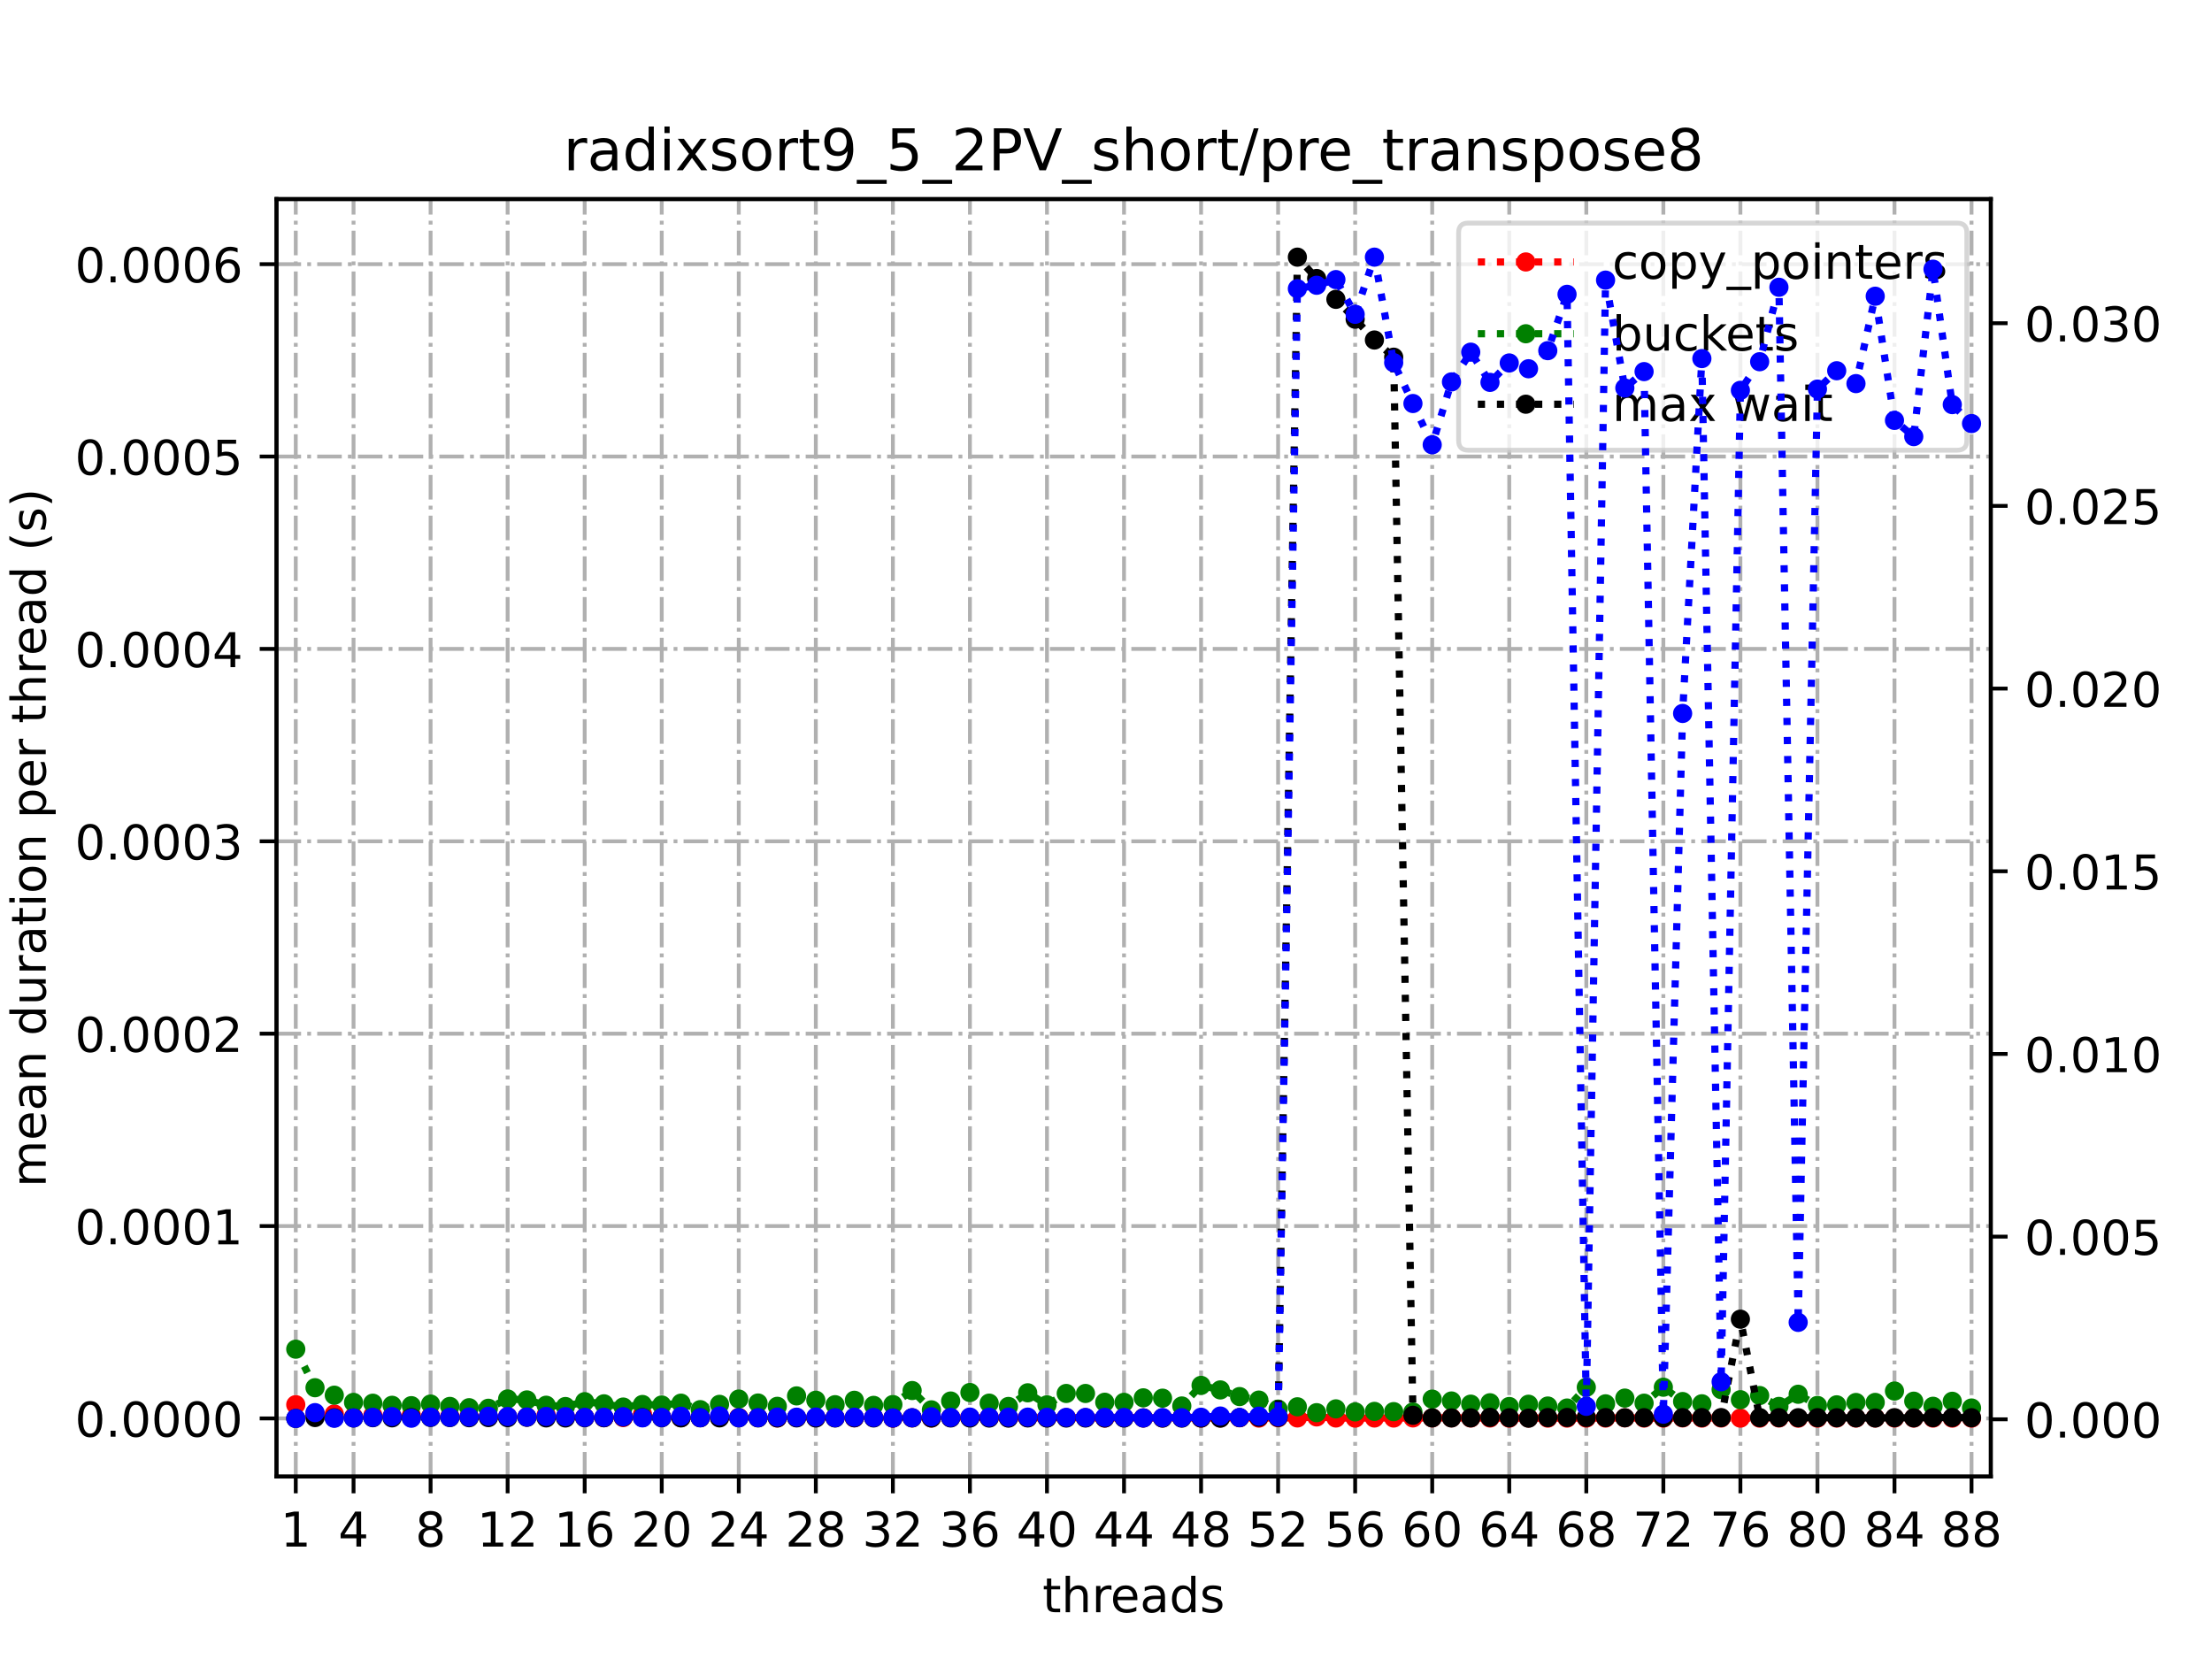 <?xml version="1.0" encoding="utf-8" standalone="no"?>
<!DOCTYPE svg PUBLIC "-//W3C//DTD SVG 1.1//EN"
  "http://www.w3.org/Graphics/SVG/1.1/DTD/svg11.dtd">
<!-- Created with matplotlib (https://matplotlib.org/) -->
<svg height="345.6pt" version="1.1" viewBox="0 0 460.8 345.6" width="460.8pt" xmlns="http://www.w3.org/2000/svg" xmlns:xlink="http://www.w3.org/1999/xlink">
 <defs>
  <style type="text/css">*{stroke-linecap:butt;stroke-linejoin:round;}</style>
 </defs>
 <g id="figure_1">
  <g id="patch_1">
   <path d="M 0 345.6 
L 460.8 345.6 
L 460.8 0 
L 0 0 
z
" style="fill:#ffffff;"/>
  </g>
  <g id="axes_1">
   <g id="patch_2">
    <path d="M 57.6 307.584 
L 414.72 307.584 
L 414.72 41.472 
L 57.6 41.472 
z
" style="fill:#ffffff;"/>
   </g>
   <g id="matplotlib.axis_1">
    <g id="xtick_1">
     <g id="line2d_1">
      <path clip-path="url(#p01dead62a8)" d="M 61.613 307.584 
L 61.613 41.472 
" style="fill:none;stroke:#b0b0b0;stroke-dasharray:5.12,1.28,0.8,1.28;stroke-dashoffset:0;stroke-width:0.8;"/>
     </g>
     <g id="line2d_2">
      <defs>
       <path d="M 0 0 
L 0 3.5 
" id="mce4b991fd5" style="stroke:#000000;stroke-width:0.8;"/>
      </defs>
      <g>
       <use style="stroke:#000000;stroke-width:0.8;" x="61.613" xlink:href="#mce4b991fd5" y="307.584"/>
      </g>
     </g>
     <g id="text_1">
      <!-- 1 -->
      <g transform="translate(58.431 322.182)scale(0.1 -0.1)">
       <defs>
        <path d="M 12.406 8.297 
L 28.516 8.297 
L 28.516 63.922 
L 10.984 60.406 
L 10.984 69.391 
L 28.422 72.906 
L 38.281 72.906 
L 38.281 8.297 
L 54.391 8.297 
L 54.391 0 
L 12.406 0 
z
" id="DejaVuSans-49"/>
       </defs>
       <use xlink:href="#DejaVuSans-49"/>
      </g>
     </g>
    </g>
    <g id="xtick_2">
     <g id="line2d_3">
      <path clip-path="url(#p01dead62a8)" d="M 73.65 307.584 
L 73.65 41.472 
" style="fill:none;stroke:#b0b0b0;stroke-dasharray:5.12,1.28,0.8,1.28;stroke-dashoffset:0;stroke-width:0.8;"/>
     </g>
     <g id="line2d_4">
      <g>
       <use style="stroke:#000000;stroke-width:0.8;" x="73.65" xlink:href="#mce4b991fd5" y="307.584"/>
      </g>
     </g>
     <g id="text_2">
      <!-- 4 -->
      <g transform="translate(70.469 322.182)scale(0.1 -0.1)">
       <defs>
        <path d="M 37.797 64.312 
L 12.891 25.391 
L 37.797 25.391 
z
M 35.203 72.906 
L 47.609 72.906 
L 47.609 25.391 
L 58.016 25.391 
L 58.016 17.188 
L 47.609 17.188 
L 47.609 0 
L 37.797 0 
L 37.797 17.188 
L 4.891 17.188 
L 4.891 26.703 
z
" id="DejaVuSans-52"/>
       </defs>
       <use xlink:href="#DejaVuSans-52"/>
      </g>
     </g>
    </g>
    <g id="xtick_3">
     <g id="line2d_5">
      <path clip-path="url(#p01dead62a8)" d="M 89.701 307.584 
L 89.701 41.472 
" style="fill:none;stroke:#b0b0b0;stroke-dasharray:5.12,1.28,0.8,1.28;stroke-dashoffset:0;stroke-width:0.8;"/>
     </g>
     <g id="line2d_6">
      <g>
       <use style="stroke:#000000;stroke-width:0.8;" x="89.701" xlink:href="#mce4b991fd5" y="307.584"/>
      </g>
     </g>
     <g id="text_3">
      <!-- 8 -->
      <g transform="translate(86.519 322.182)scale(0.1 -0.1)">
       <defs>
        <path d="M 31.781 34.625 
Q 24.75 34.625 20.719 30.859 
Q 16.703 27.094 16.703 20.516 
Q 16.703 13.922 20.719 10.156 
Q 24.75 6.391 31.781 6.391 
Q 38.812 6.391 42.859 10.172 
Q 46.922 13.969 46.922 20.516 
Q 46.922 27.094 42.891 30.859 
Q 38.875 34.625 31.781 34.625 
z
M 21.922 38.812 
Q 15.578 40.375 12.031 44.719 
Q 8.5 49.078 8.5 55.328 
Q 8.5 64.062 14.719 69.141 
Q 20.953 74.219 31.781 74.219 
Q 42.672 74.219 48.875 69.141 
Q 55.078 64.062 55.078 55.328 
Q 55.078 49.078 51.531 44.719 
Q 48 40.375 41.703 38.812 
Q 48.828 37.156 52.797 32.312 
Q 56.781 27.484 56.781 20.516 
Q 56.781 9.906 50.312 4.234 
Q 43.844 -1.422 31.781 -1.422 
Q 19.734 -1.422 13.25 4.234 
Q 6.781 9.906 6.781 20.516 
Q 6.781 27.484 10.781 32.312 
Q 14.797 37.156 21.922 38.812 
z
M 18.312 54.391 
Q 18.312 48.734 21.844 45.562 
Q 25.391 42.391 31.781 42.391 
Q 38.141 42.391 41.719 45.562 
Q 45.312 48.734 45.312 54.391 
Q 45.312 60.062 41.719 63.234 
Q 38.141 66.406 31.781 66.406 
Q 25.391 66.406 21.844 63.234 
Q 18.312 60.062 18.312 54.391 
z
" id="DejaVuSans-56"/>
       </defs>
       <use xlink:href="#DejaVuSans-56"/>
      </g>
     </g>
    </g>
    <g id="xtick_4">
     <g id="line2d_7">
      <path clip-path="url(#p01dead62a8)" d="M 105.751 307.584 
L 105.751 41.472 
" style="fill:none;stroke:#b0b0b0;stroke-dasharray:5.12,1.28,0.8,1.28;stroke-dashoffset:0;stroke-width:0.8;"/>
     </g>
     <g id="line2d_8">
      <g>
       <use style="stroke:#000000;stroke-width:0.8;" x="105.751" xlink:href="#mce4b991fd5" y="307.584"/>
      </g>
     </g>
     <g id="text_4">
      <!-- 12 -->
      <g transform="translate(99.389 322.182)scale(0.1 -0.1)">
       <defs>
        <path d="M 19.188 8.297 
L 53.609 8.297 
L 53.609 0 
L 7.328 0 
L 7.328 8.297 
Q 12.938 14.109 22.625 23.891 
Q 32.328 33.688 34.812 36.531 
Q 39.547 41.844 41.422 45.531 
Q 43.312 49.219 43.312 52.781 
Q 43.312 58.594 39.234 62.25 
Q 35.156 65.922 28.609 65.922 
Q 23.969 65.922 18.812 64.312 
Q 13.672 62.703 7.812 59.422 
L 7.812 69.391 
Q 13.766 71.781 18.938 73 
Q 24.125 74.219 28.422 74.219 
Q 39.75 74.219 46.484 68.547 
Q 53.219 62.891 53.219 53.422 
Q 53.219 48.922 51.531 44.891 
Q 49.859 40.875 45.406 35.406 
Q 44.188 33.984 37.641 27.219 
Q 31.109 20.453 19.188 8.297 
z
" id="DejaVuSans-50"/>
       </defs>
       <use xlink:href="#DejaVuSans-49"/>
       <use x="63.623" xlink:href="#DejaVuSans-50"/>
      </g>
     </g>
    </g>
    <g id="xtick_5">
     <g id="line2d_9">
      <path clip-path="url(#p01dead62a8)" d="M 121.801 307.584 
L 121.801 41.472 
" style="fill:none;stroke:#b0b0b0;stroke-dasharray:5.12,1.28,0.8,1.28;stroke-dashoffset:0;stroke-width:0.8;"/>
     </g>
     <g id="line2d_10">
      <g>
       <use style="stroke:#000000;stroke-width:0.8;" x="121.801" xlink:href="#mce4b991fd5" y="307.584"/>
      </g>
     </g>
     <g id="text_5">
      <!-- 16 -->
      <g transform="translate(115.439 322.182)scale(0.1 -0.1)">
       <defs>
        <path d="M 33.016 40.375 
Q 26.375 40.375 22.484 35.828 
Q 18.609 31.297 18.609 23.391 
Q 18.609 15.531 22.484 10.953 
Q 26.375 6.391 33.016 6.391 
Q 39.656 6.391 43.531 10.953 
Q 47.406 15.531 47.406 23.391 
Q 47.406 31.297 43.531 35.828 
Q 39.656 40.375 33.016 40.375 
z
M 52.594 71.297 
L 52.594 62.312 
Q 48.875 64.062 45.094 64.984 
Q 41.312 65.922 37.594 65.922 
Q 27.828 65.922 22.672 59.328 
Q 17.531 52.734 16.797 39.406 
Q 19.672 43.656 24.016 45.922 
Q 28.375 48.188 33.594 48.188 
Q 44.578 48.188 50.953 41.516 
Q 57.328 34.859 57.328 23.391 
Q 57.328 12.156 50.688 5.359 
Q 44.047 -1.422 33.016 -1.422 
Q 20.359 -1.422 13.672 8.266 
Q 6.984 17.969 6.984 36.375 
Q 6.984 53.656 15.188 63.938 
Q 23.391 74.219 37.203 74.219 
Q 40.922 74.219 44.703 73.484 
Q 48.484 72.75 52.594 71.297 
z
" id="DejaVuSans-54"/>
       </defs>
       <use xlink:href="#DejaVuSans-49"/>
       <use x="63.623" xlink:href="#DejaVuSans-54"/>
      </g>
     </g>
    </g>
    <g id="xtick_6">
     <g id="line2d_11">
      <path clip-path="url(#p01dead62a8)" d="M 137.852 307.584 
L 137.852 41.472 
" style="fill:none;stroke:#b0b0b0;stroke-dasharray:5.12,1.28,0.8,1.28;stroke-dashoffset:0;stroke-width:0.8;"/>
     </g>
     <g id="line2d_12">
      <g>
       <use style="stroke:#000000;stroke-width:0.8;" x="137.852" xlink:href="#mce4b991fd5" y="307.584"/>
      </g>
     </g>
     <g id="text_6">
      <!-- 20 -->
      <g transform="translate(131.489 322.182)scale(0.1 -0.1)">
       <defs>
        <path d="M 31.781 66.406 
Q 24.172 66.406 20.328 58.906 
Q 16.5 51.422 16.5 36.375 
Q 16.5 21.391 20.328 13.891 
Q 24.172 6.391 31.781 6.391 
Q 39.453 6.391 43.281 13.891 
Q 47.125 21.391 47.125 36.375 
Q 47.125 51.422 43.281 58.906 
Q 39.453 66.406 31.781 66.406 
z
M 31.781 74.219 
Q 44.047 74.219 50.516 64.516 
Q 56.984 54.828 56.984 36.375 
Q 56.984 17.969 50.516 8.266 
Q 44.047 -1.422 31.781 -1.422 
Q 19.531 -1.422 13.062 8.266 
Q 6.594 17.969 6.594 36.375 
Q 6.594 54.828 13.062 64.516 
Q 19.531 74.219 31.781 74.219 
z
" id="DejaVuSans-48"/>
       </defs>
       <use xlink:href="#DejaVuSans-50"/>
       <use x="63.623" xlink:href="#DejaVuSans-48"/>
      </g>
     </g>
    </g>
    <g id="xtick_7">
     <g id="line2d_13">
      <path clip-path="url(#p01dead62a8)" d="M 153.902 307.584 
L 153.902 41.472 
" style="fill:none;stroke:#b0b0b0;stroke-dasharray:5.12,1.28,0.8,1.28;stroke-dashoffset:0;stroke-width:0.8;"/>
     </g>
     <g id="line2d_14">
      <g>
       <use style="stroke:#000000;stroke-width:0.8;" x="153.902" xlink:href="#mce4b991fd5" y="307.584"/>
      </g>
     </g>
     <g id="text_7">
      <!-- 24 -->
      <g transform="translate(147.54 322.182)scale(0.1 -0.1)">
       <use xlink:href="#DejaVuSans-50"/>
       <use x="63.623" xlink:href="#DejaVuSans-52"/>
      </g>
     </g>
    </g>
    <g id="xtick_8">
     <g id="line2d_15">
      <path clip-path="url(#p01dead62a8)" d="M 169.952 307.584 
L 169.952 41.472 
" style="fill:none;stroke:#b0b0b0;stroke-dasharray:5.12,1.28,0.8,1.28;stroke-dashoffset:0;stroke-width:0.8;"/>
     </g>
     <g id="line2d_16">
      <g>
       <use style="stroke:#000000;stroke-width:0.8;" x="169.952" xlink:href="#mce4b991fd5" y="307.584"/>
      </g>
     </g>
     <g id="text_8">
      <!-- 28 -->
      <g transform="translate(163.59 322.182)scale(0.1 -0.1)">
       <use xlink:href="#DejaVuSans-50"/>
       <use x="63.623" xlink:href="#DejaVuSans-56"/>
      </g>
     </g>
    </g>
    <g id="xtick_9">
     <g id="line2d_17">
      <path clip-path="url(#p01dead62a8)" d="M 186.003 307.584 
L 186.003 41.472 
" style="fill:none;stroke:#b0b0b0;stroke-dasharray:5.12,1.28,0.8,1.28;stroke-dashoffset:0;stroke-width:0.8;"/>
     </g>
     <g id="line2d_18">
      <g>
       <use style="stroke:#000000;stroke-width:0.8;" x="186.003" xlink:href="#mce4b991fd5" y="307.584"/>
      </g>
     </g>
     <g id="text_9">
      <!-- 32 -->
      <g transform="translate(179.64 322.182)scale(0.1 -0.1)">
       <defs>
        <path d="M 40.578 39.312 
Q 47.656 37.797 51.625 33 
Q 55.609 28.219 55.609 21.188 
Q 55.609 10.406 48.188 4.484 
Q 40.766 -1.422 27.094 -1.422 
Q 22.516 -1.422 17.656 -0.516 
Q 12.797 0.391 7.625 2.203 
L 7.625 11.719 
Q 11.719 9.328 16.594 8.109 
Q 21.484 6.891 26.812 6.891 
Q 36.078 6.891 40.938 10.547 
Q 45.797 14.203 45.797 21.188 
Q 45.797 27.641 41.281 31.266 
Q 36.766 34.906 28.719 34.906 
L 20.219 34.906 
L 20.219 43.016 
L 29.109 43.016 
Q 36.375 43.016 40.234 45.922 
Q 44.094 48.828 44.094 54.297 
Q 44.094 59.906 40.109 62.906 
Q 36.141 65.922 28.719 65.922 
Q 24.656 65.922 20.016 65.031 
Q 15.375 64.156 9.812 62.312 
L 9.812 71.094 
Q 15.438 72.656 20.344 73.438 
Q 25.25 74.219 29.594 74.219 
Q 40.828 74.219 47.359 69.109 
Q 53.906 64.016 53.906 55.328 
Q 53.906 49.266 50.438 45.094 
Q 46.969 40.922 40.578 39.312 
z
" id="DejaVuSans-51"/>
       </defs>
       <use xlink:href="#DejaVuSans-51"/>
       <use x="63.623" xlink:href="#DejaVuSans-50"/>
      </g>
     </g>
    </g>
    <g id="xtick_10">
     <g id="line2d_19">
      <path clip-path="url(#p01dead62a8)" d="M 202.053 307.584 
L 202.053 41.472 
" style="fill:none;stroke:#b0b0b0;stroke-dasharray:5.12,1.28,0.8,1.28;stroke-dashoffset:0;stroke-width:0.8;"/>
     </g>
     <g id="line2d_20">
      <g>
       <use style="stroke:#000000;stroke-width:0.8;" x="202.053" xlink:href="#mce4b991fd5" y="307.584"/>
      </g>
     </g>
     <g id="text_10">
      <!-- 36 -->
      <g transform="translate(195.691 322.182)scale(0.1 -0.1)">
       <use xlink:href="#DejaVuSans-51"/>
       <use x="63.623" xlink:href="#DejaVuSans-54"/>
      </g>
     </g>
    </g>
    <g id="xtick_11">
     <g id="line2d_21">
      <path clip-path="url(#p01dead62a8)" d="M 218.103 307.584 
L 218.103 41.472 
" style="fill:none;stroke:#b0b0b0;stroke-dasharray:5.12,1.28,0.8,1.28;stroke-dashoffset:0;stroke-width:0.8;"/>
     </g>
     <g id="line2d_22">
      <g>
       <use style="stroke:#000000;stroke-width:0.8;" x="218.103" xlink:href="#mce4b991fd5" y="307.584"/>
      </g>
     </g>
     <g id="text_11">
      <!-- 40 -->
      <g transform="translate(211.741 322.182)scale(0.1 -0.1)">
       <use xlink:href="#DejaVuSans-52"/>
       <use x="63.623" xlink:href="#DejaVuSans-48"/>
      </g>
     </g>
    </g>
    <g id="xtick_12">
     <g id="line2d_23">
      <path clip-path="url(#p01dead62a8)" d="M 234.154 307.584 
L 234.154 41.472 
" style="fill:none;stroke:#b0b0b0;stroke-dasharray:5.12,1.28,0.8,1.28;stroke-dashoffset:0;stroke-width:0.8;"/>
     </g>
     <g id="line2d_24">
      <g>
       <use style="stroke:#000000;stroke-width:0.8;" x="234.154" xlink:href="#mce4b991fd5" y="307.584"/>
      </g>
     </g>
     <g id="text_12">
      <!-- 44 -->
      <g transform="translate(227.791 322.182)scale(0.1 -0.1)">
       <use xlink:href="#DejaVuSans-52"/>
       <use x="63.623" xlink:href="#DejaVuSans-52"/>
      </g>
     </g>
    </g>
    <g id="xtick_13">
     <g id="line2d_25">
      <path clip-path="url(#p01dead62a8)" d="M 250.204 307.584 
L 250.204 41.472 
" style="fill:none;stroke:#b0b0b0;stroke-dasharray:5.12,1.28,0.8,1.28;stroke-dashoffset:0;stroke-width:0.8;"/>
     </g>
     <g id="line2d_26">
      <g>
       <use style="stroke:#000000;stroke-width:0.8;" x="250.204" xlink:href="#mce4b991fd5" y="307.584"/>
      </g>
     </g>
     <g id="text_13">
      <!-- 48 -->
      <g transform="translate(243.842 322.182)scale(0.1 -0.1)">
       <use xlink:href="#DejaVuSans-52"/>
       <use x="63.623" xlink:href="#DejaVuSans-56"/>
      </g>
     </g>
    </g>
    <g id="xtick_14">
     <g id="line2d_27">
      <path clip-path="url(#p01dead62a8)" d="M 266.254 307.584 
L 266.254 41.472 
" style="fill:none;stroke:#b0b0b0;stroke-dasharray:5.12,1.28,0.8,1.28;stroke-dashoffset:0;stroke-width:0.8;"/>
     </g>
     <g id="line2d_28">
      <g>
       <use style="stroke:#000000;stroke-width:0.8;" x="266.254" xlink:href="#mce4b991fd5" y="307.584"/>
      </g>
     </g>
     <g id="text_14">
      <!-- 52 -->
      <g transform="translate(259.892 322.182)scale(0.1 -0.1)">
       <defs>
        <path d="M 10.797 72.906 
L 49.516 72.906 
L 49.516 64.594 
L 19.828 64.594 
L 19.828 46.734 
Q 21.969 47.469 24.109 47.828 
Q 26.266 48.188 28.422 48.188 
Q 40.625 48.188 47.75 41.5 
Q 54.891 34.812 54.891 23.391 
Q 54.891 11.625 47.562 5.094 
Q 40.234 -1.422 26.906 -1.422 
Q 22.312 -1.422 17.547 -0.641 
Q 12.797 0.141 7.719 1.703 
L 7.719 11.625 
Q 12.109 9.234 16.797 8.062 
Q 21.484 6.891 26.703 6.891 
Q 35.156 6.891 40.078 11.328 
Q 45.016 15.766 45.016 23.391 
Q 45.016 31 40.078 35.438 
Q 35.156 39.891 26.703 39.891 
Q 22.75 39.891 18.812 39.016 
Q 14.891 38.141 10.797 36.281 
z
" id="DejaVuSans-53"/>
       </defs>
       <use xlink:href="#DejaVuSans-53"/>
       <use x="63.623" xlink:href="#DejaVuSans-50"/>
      </g>
     </g>
    </g>
    <g id="xtick_15">
     <g id="line2d_29">
      <path clip-path="url(#p01dead62a8)" d="M 282.305 307.584 
L 282.305 41.472 
" style="fill:none;stroke:#b0b0b0;stroke-dasharray:5.12,1.28,0.8,1.28;stroke-dashoffset:0;stroke-width:0.8;"/>
     </g>
     <g id="line2d_30">
      <g>
       <use style="stroke:#000000;stroke-width:0.8;" x="282.305" xlink:href="#mce4b991fd5" y="307.584"/>
      </g>
     </g>
     <g id="text_15">
      <!-- 56 -->
      <g transform="translate(275.942 322.182)scale(0.1 -0.1)">
       <use xlink:href="#DejaVuSans-53"/>
       <use x="63.623" xlink:href="#DejaVuSans-54"/>
      </g>
     </g>
    </g>
    <g id="xtick_16">
     <g id="line2d_31">
      <path clip-path="url(#p01dead62a8)" d="M 298.355 307.584 
L 298.355 41.472 
" style="fill:none;stroke:#b0b0b0;stroke-dasharray:5.12,1.28,0.8,1.28;stroke-dashoffset:0;stroke-width:0.8;"/>
     </g>
     <g id="line2d_32">
      <g>
       <use style="stroke:#000000;stroke-width:0.8;" x="298.355" xlink:href="#mce4b991fd5" y="307.584"/>
      </g>
     </g>
     <g id="text_16">
      <!-- 60 -->
      <g transform="translate(291.993 322.182)scale(0.1 -0.1)">
       <use xlink:href="#DejaVuSans-54"/>
       <use x="63.623" xlink:href="#DejaVuSans-48"/>
      </g>
     </g>
    </g>
    <g id="xtick_17">
     <g id="line2d_33">
      <path clip-path="url(#p01dead62a8)" d="M 314.405 307.584 
L 314.405 41.472 
" style="fill:none;stroke:#b0b0b0;stroke-dasharray:5.12,1.28,0.8,1.28;stroke-dashoffset:0;stroke-width:0.8;"/>
     </g>
     <g id="line2d_34">
      <g>
       <use style="stroke:#000000;stroke-width:0.8;" x="314.405" xlink:href="#mce4b991fd5" y="307.584"/>
      </g>
     </g>
     <g id="text_17">
      <!-- 64 -->
      <g transform="translate(308.043 322.182)scale(0.1 -0.1)">
       <use xlink:href="#DejaVuSans-54"/>
       <use x="63.623" xlink:href="#DejaVuSans-52"/>
      </g>
     </g>
    </g>
    <g id="xtick_18">
     <g id="line2d_35">
      <path clip-path="url(#p01dead62a8)" d="M 330.456 307.584 
L 330.456 41.472 
" style="fill:none;stroke:#b0b0b0;stroke-dasharray:5.12,1.28,0.8,1.28;stroke-dashoffset:0;stroke-width:0.8;"/>
     </g>
     <g id="line2d_36">
      <g>
       <use style="stroke:#000000;stroke-width:0.8;" x="330.456" xlink:href="#mce4b991fd5" y="307.584"/>
      </g>
     </g>
     <g id="text_18">
      <!-- 68 -->
      <g transform="translate(324.093 322.182)scale(0.1 -0.1)">
       <use xlink:href="#DejaVuSans-54"/>
       <use x="63.623" xlink:href="#DejaVuSans-56"/>
      </g>
     </g>
    </g>
    <g id="xtick_19">
     <g id="line2d_37">
      <path clip-path="url(#p01dead62a8)" d="M 346.506 307.584 
L 346.506 41.472 
" style="fill:none;stroke:#b0b0b0;stroke-dasharray:5.12,1.28,0.8,1.28;stroke-dashoffset:0;stroke-width:0.8;"/>
     </g>
     <g id="line2d_38">
      <g>
       <use style="stroke:#000000;stroke-width:0.8;" x="346.506" xlink:href="#mce4b991fd5" y="307.584"/>
      </g>
     </g>
     <g id="text_19">
      <!-- 72 -->
      <g transform="translate(340.144 322.182)scale(0.1 -0.1)">
       <defs>
        <path d="M 8.203 72.906 
L 55.078 72.906 
L 55.078 68.703 
L 28.609 0 
L 18.312 0 
L 43.219 64.594 
L 8.203 64.594 
z
" id="DejaVuSans-55"/>
       </defs>
       <use xlink:href="#DejaVuSans-55"/>
       <use x="63.623" xlink:href="#DejaVuSans-50"/>
      </g>
     </g>
    </g>
    <g id="xtick_20">
     <g id="line2d_39">
      <path clip-path="url(#p01dead62a8)" d="M 362.556 307.584 
L 362.556 41.472 
" style="fill:none;stroke:#b0b0b0;stroke-dasharray:5.12,1.28,0.8,1.28;stroke-dashoffset:0;stroke-width:0.8;"/>
     </g>
     <g id="line2d_40">
      <g>
       <use style="stroke:#000000;stroke-width:0.8;" x="362.556" xlink:href="#mce4b991fd5" y="307.584"/>
      </g>
     </g>
     <g id="text_20">
      <!-- 76 -->
      <g transform="translate(356.194 322.182)scale(0.1 -0.1)">
       <use xlink:href="#DejaVuSans-55"/>
       <use x="63.623" xlink:href="#DejaVuSans-54"/>
      </g>
     </g>
    </g>
    <g id="xtick_21">
     <g id="line2d_41">
      <path clip-path="url(#p01dead62a8)" d="M 378.607 307.584 
L 378.607 41.472 
" style="fill:none;stroke:#b0b0b0;stroke-dasharray:5.12,1.28,0.8,1.28;stroke-dashoffset:0;stroke-width:0.8;"/>
     </g>
     <g id="line2d_42">
      <g>
       <use style="stroke:#000000;stroke-width:0.8;" x="378.607" xlink:href="#mce4b991fd5" y="307.584"/>
      </g>
     </g>
     <g id="text_21">
      <!-- 80 -->
      <g transform="translate(372.244 322.182)scale(0.1 -0.1)">
       <use xlink:href="#DejaVuSans-56"/>
       <use x="63.623" xlink:href="#DejaVuSans-48"/>
      </g>
     </g>
    </g>
    <g id="xtick_22">
     <g id="line2d_43">
      <path clip-path="url(#p01dead62a8)" d="M 394.657 307.584 
L 394.657 41.472 
" style="fill:none;stroke:#b0b0b0;stroke-dasharray:5.12,1.28,0.8,1.28;stroke-dashoffset:0;stroke-width:0.8;"/>
     </g>
     <g id="line2d_44">
      <g>
       <use style="stroke:#000000;stroke-width:0.8;" x="394.657" xlink:href="#mce4b991fd5" y="307.584"/>
      </g>
     </g>
     <g id="text_22">
      <!-- 84 -->
      <g transform="translate(388.295 322.182)scale(0.1 -0.1)">
       <use xlink:href="#DejaVuSans-56"/>
       <use x="63.623" xlink:href="#DejaVuSans-52"/>
      </g>
     </g>
    </g>
    <g id="xtick_23">
     <g id="line2d_45">
      <path clip-path="url(#p01dead62a8)" d="M 410.707 307.584 
L 410.707 41.472 
" style="fill:none;stroke:#b0b0b0;stroke-dasharray:5.12,1.28,0.8,1.28;stroke-dashoffset:0;stroke-width:0.8;"/>
     </g>
     <g id="line2d_46">
      <g>
       <use style="stroke:#000000;stroke-width:0.8;" x="410.707" xlink:href="#mce4b991fd5" y="307.584"/>
      </g>
     </g>
     <g id="text_23">
      <!-- 88 -->
      <g transform="translate(404.345 322.182)scale(0.1 -0.1)">
       <use xlink:href="#DejaVuSans-56"/>
       <use x="63.623" xlink:href="#DejaVuSans-56"/>
      </g>
     </g>
    </g>
    <g id="text_24">
     <!-- threads -->
     <g transform="translate(217.169 335.861)scale(0.1 -0.1)">
      <defs>
       <path d="M 18.312 70.219 
L 18.312 54.688 
L 36.812 54.688 
L 36.812 47.703 
L 18.312 47.703 
L 18.312 18.016 
Q 18.312 11.328 20.141 9.422 
Q 21.969 7.516 27.594 7.516 
L 36.812 7.516 
L 36.812 0 
L 27.594 0 
Q 17.188 0 13.234 3.875 
Q 9.281 7.766 9.281 18.016 
L 9.281 47.703 
L 2.688 47.703 
L 2.688 54.688 
L 9.281 54.688 
L 9.281 70.219 
z
" id="DejaVuSans-116"/>
       <path d="M 54.891 33.016 
L 54.891 0 
L 45.906 0 
L 45.906 32.719 
Q 45.906 40.484 42.875 44.328 
Q 39.844 48.188 33.797 48.188 
Q 26.516 48.188 22.312 43.547 
Q 18.109 38.922 18.109 30.906 
L 18.109 0 
L 9.078 0 
L 9.078 75.984 
L 18.109 75.984 
L 18.109 46.188 
Q 21.344 51.125 25.703 53.562 
Q 30.078 56 35.797 56 
Q 45.219 56 50.047 50.172 
Q 54.891 44.344 54.891 33.016 
z
" id="DejaVuSans-104"/>
       <path d="M 41.109 46.297 
Q 39.594 47.172 37.812 47.578 
Q 36.031 48 33.891 48 
Q 26.266 48 22.188 43.047 
Q 18.109 38.094 18.109 28.812 
L 18.109 0 
L 9.078 0 
L 9.078 54.688 
L 18.109 54.688 
L 18.109 46.188 
Q 20.953 51.172 25.484 53.578 
Q 30.031 56 36.531 56 
Q 37.453 56 38.578 55.875 
Q 39.703 55.766 41.062 55.516 
z
" id="DejaVuSans-114"/>
       <path d="M 56.203 29.594 
L 56.203 25.203 
L 14.891 25.203 
Q 15.484 15.922 20.484 11.062 
Q 25.484 6.203 34.422 6.203 
Q 39.594 6.203 44.453 7.469 
Q 49.312 8.734 54.109 11.281 
L 54.109 2.781 
Q 49.266 0.734 44.188 -0.344 
Q 39.109 -1.422 33.891 -1.422 
Q 20.797 -1.422 13.156 6.188 
Q 5.516 13.812 5.516 26.812 
Q 5.516 40.234 12.766 48.109 
Q 20.016 56 32.328 56 
Q 43.359 56 49.781 48.891 
Q 56.203 41.797 56.203 29.594 
z
M 47.219 32.234 
Q 47.125 39.594 43.094 43.984 
Q 39.062 48.391 32.422 48.391 
Q 24.906 48.391 20.391 44.141 
Q 15.875 39.891 15.188 32.172 
z
" id="DejaVuSans-101"/>
       <path d="M 34.281 27.484 
Q 23.391 27.484 19.188 25 
Q 14.984 22.516 14.984 16.5 
Q 14.984 11.719 18.141 8.906 
Q 21.297 6.109 26.703 6.109 
Q 34.188 6.109 38.703 11.406 
Q 43.219 16.703 43.219 25.484 
L 43.219 27.484 
z
M 52.203 31.203 
L 52.203 0 
L 43.219 0 
L 43.219 8.297 
Q 40.141 3.328 35.547 0.953 
Q 30.953 -1.422 24.312 -1.422 
Q 15.922 -1.422 10.953 3.297 
Q 6 8.016 6 15.922 
Q 6 25.141 12.172 29.828 
Q 18.359 34.516 30.609 34.516 
L 43.219 34.516 
L 43.219 35.406 
Q 43.219 41.609 39.141 45 
Q 35.062 48.391 27.688 48.391 
Q 23 48.391 18.547 47.266 
Q 14.109 46.141 10.016 43.891 
L 10.016 52.203 
Q 14.938 54.109 19.578 55.047 
Q 24.219 56 28.609 56 
Q 40.484 56 46.344 49.844 
Q 52.203 43.703 52.203 31.203 
z
" id="DejaVuSans-97"/>
       <path d="M 45.406 46.391 
L 45.406 75.984 
L 54.391 75.984 
L 54.391 0 
L 45.406 0 
L 45.406 8.203 
Q 42.578 3.328 38.25 0.953 
Q 33.938 -1.422 27.875 -1.422 
Q 17.969 -1.422 11.734 6.484 
Q 5.516 14.406 5.516 27.297 
Q 5.516 40.188 11.734 48.094 
Q 17.969 56 27.875 56 
Q 33.938 56 38.25 53.625 
Q 42.578 51.266 45.406 46.391 
z
M 14.797 27.297 
Q 14.797 17.391 18.875 11.75 
Q 22.953 6.109 30.078 6.109 
Q 37.203 6.109 41.297 11.75 
Q 45.406 17.391 45.406 27.297 
Q 45.406 37.203 41.297 42.844 
Q 37.203 48.484 30.078 48.484 
Q 22.953 48.484 18.875 42.844 
Q 14.797 37.203 14.797 27.297 
z
" id="DejaVuSans-100"/>
       <path d="M 44.281 53.078 
L 44.281 44.578 
Q 40.484 46.531 36.375 47.5 
Q 32.281 48.484 27.875 48.484 
Q 21.188 48.484 17.844 46.438 
Q 14.5 44.391 14.5 40.281 
Q 14.5 37.156 16.891 35.375 
Q 19.281 33.594 26.516 31.984 
L 29.594 31.297 
Q 39.156 29.25 43.188 25.516 
Q 47.219 21.781 47.219 15.094 
Q 47.219 7.469 41.188 3.016 
Q 35.156 -1.422 24.609 -1.422 
Q 20.219 -1.422 15.453 -0.562 
Q 10.688 0.297 5.422 2 
L 5.422 11.281 
Q 10.406 8.688 15.234 7.391 
Q 20.062 6.109 24.812 6.109 
Q 31.156 6.109 34.562 8.281 
Q 37.984 10.453 37.984 14.406 
Q 37.984 18.062 35.516 20.016 
Q 33.062 21.969 24.703 23.781 
L 21.578 24.516 
Q 13.234 26.266 9.516 29.906 
Q 5.812 33.547 5.812 39.891 
Q 5.812 47.609 11.281 51.797 
Q 16.75 56 26.812 56 
Q 31.781 56 36.172 55.266 
Q 40.578 54.547 44.281 53.078 
z
" id="DejaVuSans-115"/>
      </defs>
      <use xlink:href="#DejaVuSans-116"/>
      <use x="39.209" xlink:href="#DejaVuSans-104"/>
      <use x="102.588" xlink:href="#DejaVuSans-114"/>
      <use x="141.451" xlink:href="#DejaVuSans-101"/>
      <use x="202.975" xlink:href="#DejaVuSans-97"/>
      <use x="264.254" xlink:href="#DejaVuSans-100"/>
      <use x="327.73" xlink:href="#DejaVuSans-115"/>
     </g>
    </g>
   </g>
   <g id="matplotlib.axis_2">
    <g id="ytick_1">
     <g id="line2d_47">
      <path clip-path="url(#p01dead62a8)" d="M 57.6 295.488 
L 414.72 295.488 
" style="fill:none;stroke:#b0b0b0;stroke-dasharray:5.12,1.28,0.8,1.28;stroke-dashoffset:0;stroke-width:0.8;"/>
     </g>
     <g id="line2d_48">
      <defs>
       <path d="M 0 0 
L -3.5 0 
" id="m1f1d4b916d" style="stroke:#000000;stroke-width:0.8;"/>
      </defs>
      <g>
       <use style="stroke:#000000;stroke-width:0.8;" x="57.6" xlink:href="#m1f1d4b916d" y="295.488"/>
      </g>
     </g>
     <g id="text_25">
      <!-- 0.0000 -->
      <g transform="translate(15.609 299.287)scale(0.1 -0.1)">
       <defs>
        <path d="M 10.688 12.406 
L 21 12.406 
L 21 0 
L 10.688 0 
z
" id="DejaVuSans-46"/>
       </defs>
       <use xlink:href="#DejaVuSans-48"/>
       <use x="63.623" xlink:href="#DejaVuSans-46"/>
       <use x="95.41" xlink:href="#DejaVuSans-48"/>
       <use x="159.033" xlink:href="#DejaVuSans-48"/>
       <use x="222.656" xlink:href="#DejaVuSans-48"/>
       <use x="286.279" xlink:href="#DejaVuSans-48"/>
      </g>
     </g>
    </g>
    <g id="ytick_2">
     <g id="line2d_49">
      <path clip-path="url(#p01dead62a8)" d="M 57.6 255.411 
L 414.72 255.411 
" style="fill:none;stroke:#b0b0b0;stroke-dasharray:5.12,1.28,0.8,1.28;stroke-dashoffset:0;stroke-width:0.8;"/>
     </g>
     <g id="line2d_50">
      <g>
       <use style="stroke:#000000;stroke-width:0.8;" x="57.6" xlink:href="#m1f1d4b916d" y="255.411"/>
      </g>
     </g>
     <g id="text_26">
      <!-- 0.0001 -->
      <g transform="translate(15.609 259.21)scale(0.1 -0.1)">
       <use xlink:href="#DejaVuSans-48"/>
       <use x="63.623" xlink:href="#DejaVuSans-46"/>
       <use x="95.41" xlink:href="#DejaVuSans-48"/>
       <use x="159.033" xlink:href="#DejaVuSans-48"/>
       <use x="222.656" xlink:href="#DejaVuSans-48"/>
       <use x="286.279" xlink:href="#DejaVuSans-49"/>
      </g>
     </g>
    </g>
    <g id="ytick_3">
     <g id="line2d_51">
      <path clip-path="url(#p01dead62a8)" d="M 57.6 215.334 
L 414.72 215.334 
" style="fill:none;stroke:#b0b0b0;stroke-dasharray:5.12,1.28,0.8,1.28;stroke-dashoffset:0;stroke-width:0.8;"/>
     </g>
     <g id="line2d_52">
      <g>
       <use style="stroke:#000000;stroke-width:0.8;" x="57.6" xlink:href="#m1f1d4b916d" y="215.334"/>
      </g>
     </g>
     <g id="text_27">
      <!-- 0.0002 -->
      <g transform="translate(15.609 219.133)scale(0.1 -0.1)">
       <use xlink:href="#DejaVuSans-48"/>
       <use x="63.623" xlink:href="#DejaVuSans-46"/>
       <use x="95.41" xlink:href="#DejaVuSans-48"/>
       <use x="159.033" xlink:href="#DejaVuSans-48"/>
       <use x="222.656" xlink:href="#DejaVuSans-48"/>
       <use x="286.279" xlink:href="#DejaVuSans-50"/>
      </g>
     </g>
    </g>
    <g id="ytick_4">
     <g id="line2d_53">
      <path clip-path="url(#p01dead62a8)" d="M 57.6 175.257 
L 414.72 175.257 
" style="fill:none;stroke:#b0b0b0;stroke-dasharray:5.12,1.28,0.8,1.28;stroke-dashoffset:0;stroke-width:0.8;"/>
     </g>
     <g id="line2d_54">
      <g>
       <use style="stroke:#000000;stroke-width:0.8;" x="57.6" xlink:href="#m1f1d4b916d" y="175.257"/>
      </g>
     </g>
     <g id="text_28">
      <!-- 0.0003 -->
      <g transform="translate(15.609 179.057)scale(0.1 -0.1)">
       <use xlink:href="#DejaVuSans-48"/>
       <use x="63.623" xlink:href="#DejaVuSans-46"/>
       <use x="95.41" xlink:href="#DejaVuSans-48"/>
       <use x="159.033" xlink:href="#DejaVuSans-48"/>
       <use x="222.656" xlink:href="#DejaVuSans-48"/>
       <use x="286.279" xlink:href="#DejaVuSans-51"/>
      </g>
     </g>
    </g>
    <g id="ytick_5">
     <g id="line2d_55">
      <path clip-path="url(#p01dead62a8)" d="M 57.6 135.18 
L 414.72 135.18 
" style="fill:none;stroke:#b0b0b0;stroke-dasharray:5.12,1.28,0.8,1.28;stroke-dashoffset:0;stroke-width:0.8;"/>
     </g>
     <g id="line2d_56">
      <g>
       <use style="stroke:#000000;stroke-width:0.8;" x="57.6" xlink:href="#m1f1d4b916d" y="135.18"/>
      </g>
     </g>
     <g id="text_29">
      <!-- 0.0004 -->
      <g transform="translate(15.609 138.98)scale(0.1 -0.1)">
       <use xlink:href="#DejaVuSans-48"/>
       <use x="63.623" xlink:href="#DejaVuSans-46"/>
       <use x="95.41" xlink:href="#DejaVuSans-48"/>
       <use x="159.033" xlink:href="#DejaVuSans-48"/>
       <use x="222.656" xlink:href="#DejaVuSans-48"/>
       <use x="286.279" xlink:href="#DejaVuSans-52"/>
      </g>
     </g>
    </g>
    <g id="ytick_6">
     <g id="line2d_57">
      <path clip-path="url(#p01dead62a8)" d="M 57.6 95.104 
L 414.72 95.104 
" style="fill:none;stroke:#b0b0b0;stroke-dasharray:5.12,1.28,0.8,1.28;stroke-dashoffset:0;stroke-width:0.8;"/>
     </g>
     <g id="line2d_58">
      <g>
       <use style="stroke:#000000;stroke-width:0.8;" x="57.6" xlink:href="#m1f1d4b916d" y="95.104"/>
      </g>
     </g>
     <g id="text_30">
      <!-- 0.0005 -->
      <g transform="translate(15.609 98.903)scale(0.1 -0.1)">
       <use xlink:href="#DejaVuSans-48"/>
       <use x="63.623" xlink:href="#DejaVuSans-46"/>
       <use x="95.41" xlink:href="#DejaVuSans-48"/>
       <use x="159.033" xlink:href="#DejaVuSans-48"/>
       <use x="222.656" xlink:href="#DejaVuSans-48"/>
       <use x="286.279" xlink:href="#DejaVuSans-53"/>
      </g>
     </g>
    </g>
    <g id="ytick_7">
     <g id="line2d_59">
      <path clip-path="url(#p01dead62a8)" d="M 57.6 55.027 
L 414.72 55.027 
" style="fill:none;stroke:#b0b0b0;stroke-dasharray:5.12,1.28,0.8,1.28;stroke-dashoffset:0;stroke-width:0.8;"/>
     </g>
     <g id="line2d_60">
      <g>
       <use style="stroke:#000000;stroke-width:0.8;" x="57.6" xlink:href="#m1f1d4b916d" y="55.027"/>
      </g>
     </g>
     <g id="text_31">
      <!-- 0.0006 -->
      <g transform="translate(15.609 58.826)scale(0.1 -0.1)">
       <use xlink:href="#DejaVuSans-48"/>
       <use x="63.623" xlink:href="#DejaVuSans-46"/>
       <use x="95.41" xlink:href="#DejaVuSans-48"/>
       <use x="159.033" xlink:href="#DejaVuSans-48"/>
       <use x="222.656" xlink:href="#DejaVuSans-48"/>
       <use x="286.279" xlink:href="#DejaVuSans-54"/>
      </g>
     </g>
    </g>
    <g id="text_32">
     <!-- mean duration per thread (s) -->
     <g transform="translate(9.53 247.303)rotate(-90)scale(0.1 -0.1)">
      <defs>
       <path d="M 52 44.188 
Q 55.375 50.25 60.062 53.125 
Q 64.75 56 71.094 56 
Q 79.641 56 84.281 50.016 
Q 88.922 44.047 88.922 33.016 
L 88.922 0 
L 79.891 0 
L 79.891 32.719 
Q 79.891 40.578 77.094 44.375 
Q 74.312 48.188 68.609 48.188 
Q 61.625 48.188 57.562 43.547 
Q 53.516 38.922 53.516 30.906 
L 53.516 0 
L 44.484 0 
L 44.484 32.719 
Q 44.484 40.625 41.703 44.406 
Q 38.922 48.188 33.109 48.188 
Q 26.219 48.188 22.156 43.531 
Q 18.109 38.875 18.109 30.906 
L 18.109 0 
L 9.078 0 
L 9.078 54.688 
L 18.109 54.688 
L 18.109 46.188 
Q 21.188 51.219 25.484 53.609 
Q 29.781 56 35.688 56 
Q 41.656 56 45.828 52.969 
Q 50 49.953 52 44.188 
z
" id="DejaVuSans-109"/>
       <path d="M 54.891 33.016 
L 54.891 0 
L 45.906 0 
L 45.906 32.719 
Q 45.906 40.484 42.875 44.328 
Q 39.844 48.188 33.797 48.188 
Q 26.516 48.188 22.312 43.547 
Q 18.109 38.922 18.109 30.906 
L 18.109 0 
L 9.078 0 
L 9.078 54.688 
L 18.109 54.688 
L 18.109 46.188 
Q 21.344 51.125 25.703 53.562 
Q 30.078 56 35.797 56 
Q 45.219 56 50.047 50.172 
Q 54.891 44.344 54.891 33.016 
z
" id="DejaVuSans-110"/>
       <path id="DejaVuSans-32"/>
       <path d="M 8.5 21.578 
L 8.5 54.688 
L 17.484 54.688 
L 17.484 21.922 
Q 17.484 14.156 20.5 10.266 
Q 23.531 6.391 29.594 6.391 
Q 36.859 6.391 41.078 11.031 
Q 45.312 15.672 45.312 23.688 
L 45.312 54.688 
L 54.297 54.688 
L 54.297 0 
L 45.312 0 
L 45.312 8.406 
Q 42.047 3.422 37.719 1 
Q 33.406 -1.422 27.688 -1.422 
Q 18.266 -1.422 13.375 4.438 
Q 8.5 10.297 8.5 21.578 
z
M 31.109 56 
z
" id="DejaVuSans-117"/>
       <path d="M 9.422 54.688 
L 18.406 54.688 
L 18.406 0 
L 9.422 0 
z
M 9.422 75.984 
L 18.406 75.984 
L 18.406 64.594 
L 9.422 64.594 
z
" id="DejaVuSans-105"/>
       <path d="M 30.609 48.391 
Q 23.391 48.391 19.188 42.75 
Q 14.984 37.109 14.984 27.297 
Q 14.984 17.484 19.156 11.844 
Q 23.344 6.203 30.609 6.203 
Q 37.797 6.203 41.984 11.859 
Q 46.188 17.531 46.188 27.297 
Q 46.188 37.016 41.984 42.703 
Q 37.797 48.391 30.609 48.391 
z
M 30.609 56 
Q 42.328 56 49.016 48.375 
Q 55.719 40.766 55.719 27.297 
Q 55.719 13.875 49.016 6.219 
Q 42.328 -1.422 30.609 -1.422 
Q 18.844 -1.422 12.172 6.219 
Q 5.516 13.875 5.516 27.297 
Q 5.516 40.766 12.172 48.375 
Q 18.844 56 30.609 56 
z
" id="DejaVuSans-111"/>
       <path d="M 18.109 8.203 
L 18.109 -20.797 
L 9.078 -20.797 
L 9.078 54.688 
L 18.109 54.688 
L 18.109 46.391 
Q 20.953 51.266 25.266 53.625 
Q 29.594 56 35.594 56 
Q 45.562 56 51.781 48.094 
Q 58.016 40.188 58.016 27.297 
Q 58.016 14.406 51.781 6.484 
Q 45.562 -1.422 35.594 -1.422 
Q 29.594 -1.422 25.266 0.953 
Q 20.953 3.328 18.109 8.203 
z
M 48.688 27.297 
Q 48.688 37.203 44.609 42.844 
Q 40.531 48.484 33.406 48.484 
Q 26.266 48.484 22.188 42.844 
Q 18.109 37.203 18.109 27.297 
Q 18.109 17.391 22.188 11.75 
Q 26.266 6.109 33.406 6.109 
Q 40.531 6.109 44.609 11.75 
Q 48.688 17.391 48.688 27.297 
z
" id="DejaVuSans-112"/>
       <path d="M 31 75.875 
Q 24.469 64.656 21.281 53.656 
Q 18.109 42.672 18.109 31.391 
Q 18.109 20.125 21.312 9.062 
Q 24.516 -2 31 -13.188 
L 23.188 -13.188 
Q 15.875 -1.703 12.234 9.375 
Q 8.594 20.453 8.594 31.391 
Q 8.594 42.281 12.203 53.312 
Q 15.828 64.359 23.188 75.875 
z
" id="DejaVuSans-40"/>
       <path d="M 8.016 75.875 
L 15.828 75.875 
Q 23.141 64.359 26.781 53.312 
Q 30.422 42.281 30.422 31.391 
Q 30.422 20.453 26.781 9.375 
Q 23.141 -1.703 15.828 -13.188 
L 8.016 -13.188 
Q 14.5 -2 17.703 9.062 
Q 20.906 20.125 20.906 31.391 
Q 20.906 42.672 17.703 53.656 
Q 14.5 64.656 8.016 75.875 
z
" id="DejaVuSans-41"/>
      </defs>
      <use xlink:href="#DejaVuSans-109"/>
      <use x="97.412" xlink:href="#DejaVuSans-101"/>
      <use x="158.936" xlink:href="#DejaVuSans-97"/>
      <use x="220.215" xlink:href="#DejaVuSans-110"/>
      <use x="283.594" xlink:href="#DejaVuSans-32"/>
      <use x="315.381" xlink:href="#DejaVuSans-100"/>
      <use x="378.857" xlink:href="#DejaVuSans-117"/>
      <use x="442.236" xlink:href="#DejaVuSans-114"/>
      <use x="483.35" xlink:href="#DejaVuSans-97"/>
      <use x="544.629" xlink:href="#DejaVuSans-116"/>
      <use x="583.838" xlink:href="#DejaVuSans-105"/>
      <use x="611.621" xlink:href="#DejaVuSans-111"/>
      <use x="672.803" xlink:href="#DejaVuSans-110"/>
      <use x="736.182" xlink:href="#DejaVuSans-32"/>
      <use x="767.969" xlink:href="#DejaVuSans-112"/>
      <use x="831.445" xlink:href="#DejaVuSans-101"/>
      <use x="892.969" xlink:href="#DejaVuSans-114"/>
      <use x="934.082" xlink:href="#DejaVuSans-32"/>
      <use x="965.869" xlink:href="#DejaVuSans-116"/>
      <use x="1005.078" xlink:href="#DejaVuSans-104"/>
      <use x="1068.457" xlink:href="#DejaVuSans-114"/>
      <use x="1107.32" xlink:href="#DejaVuSans-101"/>
      <use x="1168.844" xlink:href="#DejaVuSans-97"/>
      <use x="1230.123" xlink:href="#DejaVuSans-100"/>
      <use x="1293.6" xlink:href="#DejaVuSans-32"/>
      <use x="1325.387" xlink:href="#DejaVuSans-40"/>
      <use x="1364.4" xlink:href="#DejaVuSans-115"/>
      <use x="1416.5" xlink:href="#DejaVuSans-41"/>
     </g>
    </g>
   </g>
   <g id="line2d_61">
    <path clip-path="url(#p01dead62a8)" d="M 61.613 292.621 
L 65.625 294.485 
L 69.638 294.564 
L 73.65 295.178 
L 77.663 294.857 
L 81.676 295.026 
L 85.688 294.874 
L 89.701 295.094 
L 93.713 295.063 
L 97.726 295.058 
L 101.738 295.175 
L 105.751 295.114 
L 109.764 295.187 
L 113.776 294.785 
L 117.789 295.169 
L 121.801 295.267 
L 125.814 295.331 
L 129.827 295.302 
L 133.839 294.628 
L 137.852 295.268 
L 141.864 295.333 
L 145.877 295.314 
L 149.889 295.272 
L 153.902 295.269 
L 157.915 295.316 
L 161.927 295.381 
L 165.94 295.304 
L 169.952 295.324 
L 173.965 295.33 
L 177.978 295.357 
L 181.99 295.3 
L 186.003 295.416 
L 190.015 295.361 
L 194.028 295.395 
L 198.04 295.313 
L 202.053 295.308 
L 206.066 295.333 
L 210.078 295.345 
L 214.091 295.329 
L 218.103 295.342 
L 222.116 295.327 
L 226.129 295.338 
L 230.141 295.397 
L 234.154 295.314 
L 238.166 295.378 
L 242.179 295.376 
L 246.191 295.34 
L 250.204 295.408 
L 254.217 295.383 
L 258.229 295.35 
L 262.242 295.409 
L 266.254 295.343 
L 270.267 295.38 
L 274.28 295.168 
L 278.292 295.391 
L 282.305 295.42 
L 286.317 295.394 
L 290.33 295.399 
L 294.342 295.378 
L 298.355 295.373 
L 302.368 295.363 
L 306.38 295.394 
L 310.393 295.391 
L 314.405 295.428 
L 318.418 295.4 
L 322.431 295.419 
L 326.443 295.414 
L 330.456 295.408 
L 334.468 295.408 
L 338.481 295.362 
L 342.493 295.41 
L 346.506 295.415 
L 350.519 295.379 
L 354.531 295.414 
L 358.544 295.396 
L 362.556 295.42 
L 366.569 295.423 
L 370.582 295.394 
L 374.594 295.434 
L 378.607 295.421 
L 382.619 295.403 
L 386.632 295.405 
L 390.644 295.396 
L 394.657 295.398 
L 398.67 295.407 
L 402.682 295.414 
L 406.695 295.422 
L 410.707 295.422 
" style="fill:none;stroke:#ff0000;stroke-dasharray:1.5,2.475;stroke-dashoffset:0;stroke-width:1.5;"/>
    <defs>
     <path d="M 0 1.5 
C 0.398 1.5 0.779 1.342 1.061 1.061 
C 1.342 0.779 1.5 0.398 1.5 0 
C 1.5 -0.398 1.342 -0.779 1.061 -1.061 
C 0.779 -1.342 0.398 -1.5 0 -1.5 
C -0.398 -1.5 -0.779 -1.342 -1.061 -1.061 
C -1.342 -0.779 -1.5 -0.398 -1.5 0 
C -1.5 0.398 -1.342 0.779 -1.061 1.061 
C -0.779 1.342 -0.398 1.5 0 1.5 
z
" id="mdedd6e829a" style="stroke:#ff0000;"/>
    </defs>
    <g clip-path="url(#p01dead62a8)">
     <use style="fill:#ff0000;stroke:#ff0000;" x="61.613" xlink:href="#mdedd6e829a" y="292.621"/>
     <use style="fill:#ff0000;stroke:#ff0000;" x="65.625" xlink:href="#mdedd6e829a" y="294.485"/>
     <use style="fill:#ff0000;stroke:#ff0000;" x="69.638" xlink:href="#mdedd6e829a" y="294.564"/>
     <use style="fill:#ff0000;stroke:#ff0000;" x="73.65" xlink:href="#mdedd6e829a" y="295.178"/>
     <use style="fill:#ff0000;stroke:#ff0000;" x="77.663" xlink:href="#mdedd6e829a" y="294.857"/>
     <use style="fill:#ff0000;stroke:#ff0000;" x="81.676" xlink:href="#mdedd6e829a" y="295.026"/>
     <use style="fill:#ff0000;stroke:#ff0000;" x="85.688" xlink:href="#mdedd6e829a" y="294.874"/>
     <use style="fill:#ff0000;stroke:#ff0000;" x="89.701" xlink:href="#mdedd6e829a" y="295.094"/>
     <use style="fill:#ff0000;stroke:#ff0000;" x="93.713" xlink:href="#mdedd6e829a" y="295.063"/>
     <use style="fill:#ff0000;stroke:#ff0000;" x="97.726" xlink:href="#mdedd6e829a" y="295.058"/>
     <use style="fill:#ff0000;stroke:#ff0000;" x="101.738" xlink:href="#mdedd6e829a" y="295.175"/>
     <use style="fill:#ff0000;stroke:#ff0000;" x="105.751" xlink:href="#mdedd6e829a" y="295.114"/>
     <use style="fill:#ff0000;stroke:#ff0000;" x="109.764" xlink:href="#mdedd6e829a" y="295.187"/>
     <use style="fill:#ff0000;stroke:#ff0000;" x="113.776" xlink:href="#mdedd6e829a" y="294.785"/>
     <use style="fill:#ff0000;stroke:#ff0000;" x="117.789" xlink:href="#mdedd6e829a" y="295.169"/>
     <use style="fill:#ff0000;stroke:#ff0000;" x="121.801" xlink:href="#mdedd6e829a" y="295.267"/>
     <use style="fill:#ff0000;stroke:#ff0000;" x="125.814" xlink:href="#mdedd6e829a" y="295.331"/>
     <use style="fill:#ff0000;stroke:#ff0000;" x="129.827" xlink:href="#mdedd6e829a" y="295.302"/>
     <use style="fill:#ff0000;stroke:#ff0000;" x="133.839" xlink:href="#mdedd6e829a" y="294.628"/>
     <use style="fill:#ff0000;stroke:#ff0000;" x="137.852" xlink:href="#mdedd6e829a" y="295.268"/>
     <use style="fill:#ff0000;stroke:#ff0000;" x="141.864" xlink:href="#mdedd6e829a" y="295.333"/>
     <use style="fill:#ff0000;stroke:#ff0000;" x="145.877" xlink:href="#mdedd6e829a" y="295.314"/>
     <use style="fill:#ff0000;stroke:#ff0000;" x="149.889" xlink:href="#mdedd6e829a" y="295.272"/>
     <use style="fill:#ff0000;stroke:#ff0000;" x="153.902" xlink:href="#mdedd6e829a" y="295.269"/>
     <use style="fill:#ff0000;stroke:#ff0000;" x="157.915" xlink:href="#mdedd6e829a" y="295.316"/>
     <use style="fill:#ff0000;stroke:#ff0000;" x="161.927" xlink:href="#mdedd6e829a" y="295.381"/>
     <use style="fill:#ff0000;stroke:#ff0000;" x="165.94" xlink:href="#mdedd6e829a" y="295.304"/>
     <use style="fill:#ff0000;stroke:#ff0000;" x="169.952" xlink:href="#mdedd6e829a" y="295.324"/>
     <use style="fill:#ff0000;stroke:#ff0000;" x="173.965" xlink:href="#mdedd6e829a" y="295.33"/>
     <use style="fill:#ff0000;stroke:#ff0000;" x="177.978" xlink:href="#mdedd6e829a" y="295.357"/>
     <use style="fill:#ff0000;stroke:#ff0000;" x="181.99" xlink:href="#mdedd6e829a" y="295.3"/>
     <use style="fill:#ff0000;stroke:#ff0000;" x="186.003" xlink:href="#mdedd6e829a" y="295.416"/>
     <use style="fill:#ff0000;stroke:#ff0000;" x="190.015" xlink:href="#mdedd6e829a" y="295.361"/>
     <use style="fill:#ff0000;stroke:#ff0000;" x="194.028" xlink:href="#mdedd6e829a" y="295.395"/>
     <use style="fill:#ff0000;stroke:#ff0000;" x="198.04" xlink:href="#mdedd6e829a" y="295.313"/>
     <use style="fill:#ff0000;stroke:#ff0000;" x="202.053" xlink:href="#mdedd6e829a" y="295.308"/>
     <use style="fill:#ff0000;stroke:#ff0000;" x="206.066" xlink:href="#mdedd6e829a" y="295.333"/>
     <use style="fill:#ff0000;stroke:#ff0000;" x="210.078" xlink:href="#mdedd6e829a" y="295.345"/>
     <use style="fill:#ff0000;stroke:#ff0000;" x="214.091" xlink:href="#mdedd6e829a" y="295.329"/>
     <use style="fill:#ff0000;stroke:#ff0000;" x="218.103" xlink:href="#mdedd6e829a" y="295.342"/>
     <use style="fill:#ff0000;stroke:#ff0000;" x="222.116" xlink:href="#mdedd6e829a" y="295.327"/>
     <use style="fill:#ff0000;stroke:#ff0000;" x="226.129" xlink:href="#mdedd6e829a" y="295.338"/>
     <use style="fill:#ff0000;stroke:#ff0000;" x="230.141" xlink:href="#mdedd6e829a" y="295.397"/>
     <use style="fill:#ff0000;stroke:#ff0000;" x="234.154" xlink:href="#mdedd6e829a" y="295.314"/>
     <use style="fill:#ff0000;stroke:#ff0000;" x="238.166" xlink:href="#mdedd6e829a" y="295.378"/>
     <use style="fill:#ff0000;stroke:#ff0000;" x="242.179" xlink:href="#mdedd6e829a" y="295.376"/>
     <use style="fill:#ff0000;stroke:#ff0000;" x="246.191" xlink:href="#mdedd6e829a" y="295.34"/>
     <use style="fill:#ff0000;stroke:#ff0000;" x="250.204" xlink:href="#mdedd6e829a" y="295.408"/>
     <use style="fill:#ff0000;stroke:#ff0000;" x="254.217" xlink:href="#mdedd6e829a" y="295.383"/>
     <use style="fill:#ff0000;stroke:#ff0000;" x="258.229" xlink:href="#mdedd6e829a" y="295.35"/>
     <use style="fill:#ff0000;stroke:#ff0000;" x="262.242" xlink:href="#mdedd6e829a" y="295.409"/>
     <use style="fill:#ff0000;stroke:#ff0000;" x="266.254" xlink:href="#mdedd6e829a" y="295.343"/>
     <use style="fill:#ff0000;stroke:#ff0000;" x="270.267" xlink:href="#mdedd6e829a" y="295.38"/>
     <use style="fill:#ff0000;stroke:#ff0000;" x="274.28" xlink:href="#mdedd6e829a" y="295.168"/>
     <use style="fill:#ff0000;stroke:#ff0000;" x="278.292" xlink:href="#mdedd6e829a" y="295.391"/>
     <use style="fill:#ff0000;stroke:#ff0000;" x="282.305" xlink:href="#mdedd6e829a" y="295.42"/>
     <use style="fill:#ff0000;stroke:#ff0000;" x="286.317" xlink:href="#mdedd6e829a" y="295.394"/>
     <use style="fill:#ff0000;stroke:#ff0000;" x="290.33" xlink:href="#mdedd6e829a" y="295.399"/>
     <use style="fill:#ff0000;stroke:#ff0000;" x="294.342" xlink:href="#mdedd6e829a" y="295.378"/>
     <use style="fill:#ff0000;stroke:#ff0000;" x="298.355" xlink:href="#mdedd6e829a" y="295.373"/>
     <use style="fill:#ff0000;stroke:#ff0000;" x="302.368" xlink:href="#mdedd6e829a" y="295.363"/>
     <use style="fill:#ff0000;stroke:#ff0000;" x="306.38" xlink:href="#mdedd6e829a" y="295.394"/>
     <use style="fill:#ff0000;stroke:#ff0000;" x="310.393" xlink:href="#mdedd6e829a" y="295.391"/>
     <use style="fill:#ff0000;stroke:#ff0000;" x="314.405" xlink:href="#mdedd6e829a" y="295.428"/>
     <use style="fill:#ff0000;stroke:#ff0000;" x="318.418" xlink:href="#mdedd6e829a" y="295.4"/>
     <use style="fill:#ff0000;stroke:#ff0000;" x="322.431" xlink:href="#mdedd6e829a" y="295.419"/>
     <use style="fill:#ff0000;stroke:#ff0000;" x="326.443" xlink:href="#mdedd6e829a" y="295.414"/>
     <use style="fill:#ff0000;stroke:#ff0000;" x="330.456" xlink:href="#mdedd6e829a" y="295.408"/>
     <use style="fill:#ff0000;stroke:#ff0000;" x="334.468" xlink:href="#mdedd6e829a" y="295.408"/>
     <use style="fill:#ff0000;stroke:#ff0000;" x="338.481" xlink:href="#mdedd6e829a" y="295.362"/>
     <use style="fill:#ff0000;stroke:#ff0000;" x="342.493" xlink:href="#mdedd6e829a" y="295.41"/>
     <use style="fill:#ff0000;stroke:#ff0000;" x="346.506" xlink:href="#mdedd6e829a" y="295.415"/>
     <use style="fill:#ff0000;stroke:#ff0000;" x="350.519" xlink:href="#mdedd6e829a" y="295.379"/>
     <use style="fill:#ff0000;stroke:#ff0000;" x="354.531" xlink:href="#mdedd6e829a" y="295.414"/>
     <use style="fill:#ff0000;stroke:#ff0000;" x="358.544" xlink:href="#mdedd6e829a" y="295.396"/>
     <use style="fill:#ff0000;stroke:#ff0000;" x="362.556" xlink:href="#mdedd6e829a" y="295.42"/>
     <use style="fill:#ff0000;stroke:#ff0000;" x="366.569" xlink:href="#mdedd6e829a" y="295.423"/>
     <use style="fill:#ff0000;stroke:#ff0000;" x="370.582" xlink:href="#mdedd6e829a" y="295.394"/>
     <use style="fill:#ff0000;stroke:#ff0000;" x="374.594" xlink:href="#mdedd6e829a" y="295.434"/>
     <use style="fill:#ff0000;stroke:#ff0000;" x="378.607" xlink:href="#mdedd6e829a" y="295.421"/>
     <use style="fill:#ff0000;stroke:#ff0000;" x="382.619" xlink:href="#mdedd6e829a" y="295.403"/>
     <use style="fill:#ff0000;stroke:#ff0000;" x="386.632" xlink:href="#mdedd6e829a" y="295.405"/>
     <use style="fill:#ff0000;stroke:#ff0000;" x="390.644" xlink:href="#mdedd6e829a" y="295.396"/>
     <use style="fill:#ff0000;stroke:#ff0000;" x="394.657" xlink:href="#mdedd6e829a" y="295.398"/>
     <use style="fill:#ff0000;stroke:#ff0000;" x="398.67" xlink:href="#mdedd6e829a" y="295.407"/>
     <use style="fill:#ff0000;stroke:#ff0000;" x="402.682" xlink:href="#mdedd6e829a" y="295.414"/>
     <use style="fill:#ff0000;stroke:#ff0000;" x="406.695" xlink:href="#mdedd6e829a" y="295.422"/>
     <use style="fill:#ff0000;stroke:#ff0000;" x="410.707" xlink:href="#mdedd6e829a" y="295.422"/>
    </g>
   </g>
   <g id="line2d_62">
    <path clip-path="url(#p01dead62a8)" d="M 61.613 281.06 
L 65.625 289.086 
L 69.638 290.647 
L 73.65 292.144 
L 77.663 292.316 
L 81.676 292.749 
L 85.688 292.826 
L 89.701 292.49 
L 93.713 292.982 
L 97.726 293.252 
L 101.738 293.369 
L 105.751 291.427 
L 109.764 291.629 
L 113.776 292.737 
L 117.789 293.004 
L 121.801 291.994 
L 125.814 292.442 
L 129.827 293.115 
L 133.839 292.581 
L 137.852 292.688 
L 141.864 292.308 
L 145.877 293.655 
L 149.889 292.555 
L 153.902 291.447 
L 157.915 292.274 
L 161.927 292.963 
L 165.94 290.792 
L 169.952 291.693 
L 173.965 292.625 
L 177.978 291.704 
L 181.99 292.766 
L 186.003 292.592 
L 190.015 289.674 
L 194.028 293.698 
L 198.04 291.86 
L 202.053 290.084 
L 206.066 292.301 
L 210.078 292.991 
L 214.091 290.145 
L 218.103 292.657 
L 222.116 290.284 
L 226.129 290.285 
L 230.141 292.115 
L 234.154 292.135 
L 238.166 291.197 
L 242.179 291.265 
L 246.191 292.892 
L 250.204 288.602 
L 254.217 289.546 
L 258.229 290.932 
L 262.242 291.664 
L 266.254 293.548 
L 270.267 293.061 
L 274.28 294.285 
L 278.292 293.494 
L 282.305 294.118 
L 286.317 294.018 
L 290.33 294.066 
L 294.342 294.149 
L 298.355 291.464 
L 302.368 291.852 
L 306.38 292.512 
L 310.393 292.221 
L 314.405 293.001 
L 318.418 292.53 
L 322.431 292.902 
L 326.443 293.319 
L 330.456 289.002 
L 334.468 292.444 
L 338.481 291.25 
L 342.493 292.309 
L 346.506 288.981 
L 350.519 291.966 
L 354.531 292.436 
L 358.544 289.478 
L 362.556 291.586 
L 366.569 290.714 
L 370.582 292.982 
L 374.594 290.449 
L 378.607 292.783 
L 382.619 292.653 
L 386.632 292.165 
L 390.644 292.149 
L 394.657 289.778 
L 398.67 291.893 
L 402.682 292.953 
L 406.695 291.915 
L 410.707 293.314 
" style="fill:none;stroke:#008000;stroke-dasharray:1.5,2.475;stroke-dashoffset:0;stroke-width:1.5;"/>
    <defs>
     <path d="M 0 1.5 
C 0.398 1.5 0.779 1.342 1.061 1.061 
C 1.342 0.779 1.5 0.398 1.5 0 
C 1.5 -0.398 1.342 -0.779 1.061 -1.061 
C 0.779 -1.342 0.398 -1.5 0 -1.5 
C -0.398 -1.5 -0.779 -1.342 -1.061 -1.061 
C -1.342 -0.779 -1.5 -0.398 -1.5 0 
C -1.5 0.398 -1.342 0.779 -1.061 1.061 
C -0.779 1.342 -0.398 1.5 0 1.5 
z
" id="m8aa95653a3" style="stroke:#008000;"/>
    </defs>
    <g clip-path="url(#p01dead62a8)">
     <use style="fill:#008000;stroke:#008000;" x="61.613" xlink:href="#m8aa95653a3" y="281.06"/>
     <use style="fill:#008000;stroke:#008000;" x="65.625" xlink:href="#m8aa95653a3" y="289.086"/>
     <use style="fill:#008000;stroke:#008000;" x="69.638" xlink:href="#m8aa95653a3" y="290.647"/>
     <use style="fill:#008000;stroke:#008000;" x="73.65" xlink:href="#m8aa95653a3" y="292.144"/>
     <use style="fill:#008000;stroke:#008000;" x="77.663" xlink:href="#m8aa95653a3" y="292.316"/>
     <use style="fill:#008000;stroke:#008000;" x="81.676" xlink:href="#m8aa95653a3" y="292.749"/>
     <use style="fill:#008000;stroke:#008000;" x="85.688" xlink:href="#m8aa95653a3" y="292.826"/>
     <use style="fill:#008000;stroke:#008000;" x="89.701" xlink:href="#m8aa95653a3" y="292.49"/>
     <use style="fill:#008000;stroke:#008000;" x="93.713" xlink:href="#m8aa95653a3" y="292.982"/>
     <use style="fill:#008000;stroke:#008000;" x="97.726" xlink:href="#m8aa95653a3" y="293.252"/>
     <use style="fill:#008000;stroke:#008000;" x="101.738" xlink:href="#m8aa95653a3" y="293.369"/>
     <use style="fill:#008000;stroke:#008000;" x="105.751" xlink:href="#m8aa95653a3" y="291.427"/>
     <use style="fill:#008000;stroke:#008000;" x="109.764" xlink:href="#m8aa95653a3" y="291.629"/>
     <use style="fill:#008000;stroke:#008000;" x="113.776" xlink:href="#m8aa95653a3" y="292.737"/>
     <use style="fill:#008000;stroke:#008000;" x="117.789" xlink:href="#m8aa95653a3" y="293.004"/>
     <use style="fill:#008000;stroke:#008000;" x="121.801" xlink:href="#m8aa95653a3" y="291.994"/>
     <use style="fill:#008000;stroke:#008000;" x="125.814" xlink:href="#m8aa95653a3" y="292.442"/>
     <use style="fill:#008000;stroke:#008000;" x="129.827" xlink:href="#m8aa95653a3" y="293.115"/>
     <use style="fill:#008000;stroke:#008000;" x="133.839" xlink:href="#m8aa95653a3" y="292.581"/>
     <use style="fill:#008000;stroke:#008000;" x="137.852" xlink:href="#m8aa95653a3" y="292.688"/>
     <use style="fill:#008000;stroke:#008000;" x="141.864" xlink:href="#m8aa95653a3" y="292.308"/>
     <use style="fill:#008000;stroke:#008000;" x="145.877" xlink:href="#m8aa95653a3" y="293.655"/>
     <use style="fill:#008000;stroke:#008000;" x="149.889" xlink:href="#m8aa95653a3" y="292.555"/>
     <use style="fill:#008000;stroke:#008000;" x="153.902" xlink:href="#m8aa95653a3" y="291.447"/>
     <use style="fill:#008000;stroke:#008000;" x="157.915" xlink:href="#m8aa95653a3" y="292.274"/>
     <use style="fill:#008000;stroke:#008000;" x="161.927" xlink:href="#m8aa95653a3" y="292.963"/>
     <use style="fill:#008000;stroke:#008000;" x="165.94" xlink:href="#m8aa95653a3" y="290.792"/>
     <use style="fill:#008000;stroke:#008000;" x="169.952" xlink:href="#m8aa95653a3" y="291.693"/>
     <use style="fill:#008000;stroke:#008000;" x="173.965" xlink:href="#m8aa95653a3" y="292.625"/>
     <use style="fill:#008000;stroke:#008000;" x="177.978" xlink:href="#m8aa95653a3" y="291.704"/>
     <use style="fill:#008000;stroke:#008000;" x="181.99" xlink:href="#m8aa95653a3" y="292.766"/>
     <use style="fill:#008000;stroke:#008000;" x="186.003" xlink:href="#m8aa95653a3" y="292.592"/>
     <use style="fill:#008000;stroke:#008000;" x="190.015" xlink:href="#m8aa95653a3" y="289.674"/>
     <use style="fill:#008000;stroke:#008000;" x="194.028" xlink:href="#m8aa95653a3" y="293.698"/>
     <use style="fill:#008000;stroke:#008000;" x="198.04" xlink:href="#m8aa95653a3" y="291.86"/>
     <use style="fill:#008000;stroke:#008000;" x="202.053" xlink:href="#m8aa95653a3" y="290.084"/>
     <use style="fill:#008000;stroke:#008000;" x="206.066" xlink:href="#m8aa95653a3" y="292.301"/>
     <use style="fill:#008000;stroke:#008000;" x="210.078" xlink:href="#m8aa95653a3" y="292.991"/>
     <use style="fill:#008000;stroke:#008000;" x="214.091" xlink:href="#m8aa95653a3" y="290.145"/>
     <use style="fill:#008000;stroke:#008000;" x="218.103" xlink:href="#m8aa95653a3" y="292.657"/>
     <use style="fill:#008000;stroke:#008000;" x="222.116" xlink:href="#m8aa95653a3" y="290.284"/>
     <use style="fill:#008000;stroke:#008000;" x="226.129" xlink:href="#m8aa95653a3" y="290.285"/>
     <use style="fill:#008000;stroke:#008000;" x="230.141" xlink:href="#m8aa95653a3" y="292.115"/>
     <use style="fill:#008000;stroke:#008000;" x="234.154" xlink:href="#m8aa95653a3" y="292.135"/>
     <use style="fill:#008000;stroke:#008000;" x="238.166" xlink:href="#m8aa95653a3" y="291.197"/>
     <use style="fill:#008000;stroke:#008000;" x="242.179" xlink:href="#m8aa95653a3" y="291.265"/>
     <use style="fill:#008000;stroke:#008000;" x="246.191" xlink:href="#m8aa95653a3" y="292.892"/>
     <use style="fill:#008000;stroke:#008000;" x="250.204" xlink:href="#m8aa95653a3" y="288.602"/>
     <use style="fill:#008000;stroke:#008000;" x="254.217" xlink:href="#m8aa95653a3" y="289.546"/>
     <use style="fill:#008000;stroke:#008000;" x="258.229" xlink:href="#m8aa95653a3" y="290.932"/>
     <use style="fill:#008000;stroke:#008000;" x="262.242" xlink:href="#m8aa95653a3" y="291.664"/>
     <use style="fill:#008000;stroke:#008000;" x="266.254" xlink:href="#m8aa95653a3" y="293.548"/>
     <use style="fill:#008000;stroke:#008000;" x="270.267" xlink:href="#m8aa95653a3" y="293.061"/>
     <use style="fill:#008000;stroke:#008000;" x="274.28" xlink:href="#m8aa95653a3" y="294.285"/>
     <use style="fill:#008000;stroke:#008000;" x="278.292" xlink:href="#m8aa95653a3" y="293.494"/>
     <use style="fill:#008000;stroke:#008000;" x="282.305" xlink:href="#m8aa95653a3" y="294.118"/>
     <use style="fill:#008000;stroke:#008000;" x="286.317" xlink:href="#m8aa95653a3" y="294.018"/>
     <use style="fill:#008000;stroke:#008000;" x="290.33" xlink:href="#m8aa95653a3" y="294.066"/>
     <use style="fill:#008000;stroke:#008000;" x="294.342" xlink:href="#m8aa95653a3" y="294.149"/>
     <use style="fill:#008000;stroke:#008000;" x="298.355" xlink:href="#m8aa95653a3" y="291.464"/>
     <use style="fill:#008000;stroke:#008000;" x="302.368" xlink:href="#m8aa95653a3" y="291.852"/>
     <use style="fill:#008000;stroke:#008000;" x="306.38" xlink:href="#m8aa95653a3" y="292.512"/>
     <use style="fill:#008000;stroke:#008000;" x="310.393" xlink:href="#m8aa95653a3" y="292.221"/>
     <use style="fill:#008000;stroke:#008000;" x="314.405" xlink:href="#m8aa95653a3" y="293.001"/>
     <use style="fill:#008000;stroke:#008000;" x="318.418" xlink:href="#m8aa95653a3" y="292.53"/>
     <use style="fill:#008000;stroke:#008000;" x="322.431" xlink:href="#m8aa95653a3" y="292.902"/>
     <use style="fill:#008000;stroke:#008000;" x="326.443" xlink:href="#m8aa95653a3" y="293.319"/>
     <use style="fill:#008000;stroke:#008000;" x="330.456" xlink:href="#m8aa95653a3" y="289.002"/>
     <use style="fill:#008000;stroke:#008000;" x="334.468" xlink:href="#m8aa95653a3" y="292.444"/>
     <use style="fill:#008000;stroke:#008000;" x="338.481" xlink:href="#m8aa95653a3" y="291.25"/>
     <use style="fill:#008000;stroke:#008000;" x="342.493" xlink:href="#m8aa95653a3" y="292.309"/>
     <use style="fill:#008000;stroke:#008000;" x="346.506" xlink:href="#m8aa95653a3" y="288.981"/>
     <use style="fill:#008000;stroke:#008000;" x="350.519" xlink:href="#m8aa95653a3" y="291.966"/>
     <use style="fill:#008000;stroke:#008000;" x="354.531" xlink:href="#m8aa95653a3" y="292.436"/>
     <use style="fill:#008000;stroke:#008000;" x="358.544" xlink:href="#m8aa95653a3" y="289.478"/>
     <use style="fill:#008000;stroke:#008000;" x="362.556" xlink:href="#m8aa95653a3" y="291.586"/>
     <use style="fill:#008000;stroke:#008000;" x="366.569" xlink:href="#m8aa95653a3" y="290.714"/>
     <use style="fill:#008000;stroke:#008000;" x="370.582" xlink:href="#m8aa95653a3" y="292.982"/>
     <use style="fill:#008000;stroke:#008000;" x="374.594" xlink:href="#m8aa95653a3" y="290.449"/>
     <use style="fill:#008000;stroke:#008000;" x="378.607" xlink:href="#m8aa95653a3" y="292.783"/>
     <use style="fill:#008000;stroke:#008000;" x="382.619" xlink:href="#m8aa95653a3" y="292.653"/>
     <use style="fill:#008000;stroke:#008000;" x="386.632" xlink:href="#m8aa95653a3" y="292.165"/>
     <use style="fill:#008000;stroke:#008000;" x="390.644" xlink:href="#m8aa95653a3" y="292.149"/>
     <use style="fill:#008000;stroke:#008000;" x="394.657" xlink:href="#m8aa95653a3" y="289.778"/>
     <use style="fill:#008000;stroke:#008000;" x="398.67" xlink:href="#m8aa95653a3" y="291.893"/>
     <use style="fill:#008000;stroke:#008000;" x="402.682" xlink:href="#m8aa95653a3" y="292.953"/>
     <use style="fill:#008000;stroke:#008000;" x="406.695" xlink:href="#m8aa95653a3" y="291.915"/>
     <use style="fill:#008000;stroke:#008000;" x="410.707" xlink:href="#m8aa95653a3" y="293.314"/>
    </g>
   </g>
   <g id="line2d_63">
    <path clip-path="url(#p01dead62a8)" d="M 61.613 295.488 
L 65.625 295.297 
L 69.638 295.361 
L 73.65 295.392 
L 77.663 295.335 
L 81.676 295.361 
L 85.688 295.324 
L 89.701 295.285 
L 93.713 295.308 
L 97.726 295.335 
L 101.738 295.306 
L 105.751 295.321 
L 109.764 295.245 
L 113.776 295.372 
L 117.789 295.386 
L 121.801 295.339 
L 125.814 295.347 
L 129.827 295.196 
L 133.839 295.317 
L 137.852 295.349 
L 141.864 295.37 
L 145.877 295.362 
L 149.889 295.368 
L 153.902 295.357 
L 157.915 295.377 
L 161.927 295.378 
L 165.94 295.371 
L 169.952 295.389 
L 173.965 295.392 
L 177.978 295.354 
L 181.99 295.383 
L 186.003 295.401 
L 190.015 295.381 
L 194.028 295.392 
L 198.04 295.384 
L 202.053 295.39 
L 206.066 295.4 
L 210.078 295.413 
L 214.091 295.375 
L 218.103 295.407 
L 222.116 295.399 
L 226.129 295.392 
L 230.141 295.404 
L 234.154 295.405 
L 238.166 295.39 
L 242.179 295.419 
L 246.191 295.421 
L 250.204 295.404 
L 254.217 295.422 
L 258.229 295.32 
L 262.242 295.213 
L 266.254 295.266 
L 270.267 53.568 
L 274.28 58.018 
L 278.292 62.356 
L 282.305 66.497 
L 286.317 70.831 
L 290.33 74.41 
L 294.342 294.837 
L 298.355 295.367 
L 302.368 295.383 
L 306.38 295.365 
L 310.393 295.259 
L 314.405 295.345 
L 318.418 295.432 
L 322.431 295.307 
L 326.443 295.285 
L 330.456 295.281 
L 334.468 295.308 
L 338.481 295.35 
L 342.493 295.329 
L 346.506 295.331 
L 350.519 295.318 
L 354.531 295.31 
L 358.544 295.312 
L 362.556 274.811 
L 366.569 295.307 
L 370.582 295.329 
L 374.594 295.336 
L 378.607 295.328 
L 382.619 295.345 
L 386.632 295.366 
L 390.644 295.396 
L 394.657 295.33 
L 398.67 295.37 
L 402.682 295.316 
L 406.695 295.295 
L 410.707 295.338 
" style="fill:none;stroke:#000000;stroke-dasharray:1.5,2.475;stroke-dashoffset:0;stroke-width:1.5;"/>
    <defs>
     <path d="M 0 1.5 
C 0.398 1.5 0.779 1.342 1.061 1.061 
C 1.342 0.779 1.5 0.398 1.5 0 
C 1.5 -0.398 1.342 -0.779 1.061 -1.061 
C 0.779 -1.342 0.398 -1.5 0 -1.5 
C -0.398 -1.5 -0.779 -1.342 -1.061 -1.061 
C -1.342 -0.779 -1.5 -0.398 -1.5 0 
C -1.5 0.398 -1.342 0.779 -1.061 1.061 
C -0.779 1.342 -0.398 1.5 0 1.5 
z
" id="m72032c0e19" style="stroke:#000000;"/>
    </defs>
    <g clip-path="url(#p01dead62a8)">
     <use style="stroke:#000000;" x="61.613" xlink:href="#m72032c0e19" y="295.488"/>
     <use style="stroke:#000000;" x="65.625" xlink:href="#m72032c0e19" y="295.297"/>
     <use style="stroke:#000000;" x="69.638" xlink:href="#m72032c0e19" y="295.361"/>
     <use style="stroke:#000000;" x="73.65" xlink:href="#m72032c0e19" y="295.392"/>
     <use style="stroke:#000000;" x="77.663" xlink:href="#m72032c0e19" y="295.335"/>
     <use style="stroke:#000000;" x="81.676" xlink:href="#m72032c0e19" y="295.361"/>
     <use style="stroke:#000000;" x="85.688" xlink:href="#m72032c0e19" y="295.324"/>
     <use style="stroke:#000000;" x="89.701" xlink:href="#m72032c0e19" y="295.285"/>
     <use style="stroke:#000000;" x="93.713" xlink:href="#m72032c0e19" y="295.308"/>
     <use style="stroke:#000000;" x="97.726" xlink:href="#m72032c0e19" y="295.335"/>
     <use style="stroke:#000000;" x="101.738" xlink:href="#m72032c0e19" y="295.306"/>
     <use style="stroke:#000000;" x="105.751" xlink:href="#m72032c0e19" y="295.321"/>
     <use style="stroke:#000000;" x="109.764" xlink:href="#m72032c0e19" y="295.245"/>
     <use style="stroke:#000000;" x="113.776" xlink:href="#m72032c0e19" y="295.372"/>
     <use style="stroke:#000000;" x="117.789" xlink:href="#m72032c0e19" y="295.386"/>
     <use style="stroke:#000000;" x="121.801" xlink:href="#m72032c0e19" y="295.339"/>
     <use style="stroke:#000000;" x="125.814" xlink:href="#m72032c0e19" y="295.347"/>
     <use style="stroke:#000000;" x="129.827" xlink:href="#m72032c0e19" y="295.196"/>
     <use style="stroke:#000000;" x="133.839" xlink:href="#m72032c0e19" y="295.317"/>
     <use style="stroke:#000000;" x="137.852" xlink:href="#m72032c0e19" y="295.349"/>
     <use style="stroke:#000000;" x="141.864" xlink:href="#m72032c0e19" y="295.37"/>
     <use style="stroke:#000000;" x="145.877" xlink:href="#m72032c0e19" y="295.362"/>
     <use style="stroke:#000000;" x="149.889" xlink:href="#m72032c0e19" y="295.368"/>
     <use style="stroke:#000000;" x="153.902" xlink:href="#m72032c0e19" y="295.357"/>
     <use style="stroke:#000000;" x="157.915" xlink:href="#m72032c0e19" y="295.377"/>
     <use style="stroke:#000000;" x="161.927" xlink:href="#m72032c0e19" y="295.378"/>
     <use style="stroke:#000000;" x="165.94" xlink:href="#m72032c0e19" y="295.371"/>
     <use style="stroke:#000000;" x="169.952" xlink:href="#m72032c0e19" y="295.389"/>
     <use style="stroke:#000000;" x="173.965" xlink:href="#m72032c0e19" y="295.392"/>
     <use style="stroke:#000000;" x="177.978" xlink:href="#m72032c0e19" y="295.354"/>
     <use style="stroke:#000000;" x="181.99" xlink:href="#m72032c0e19" y="295.383"/>
     <use style="stroke:#000000;" x="186.003" xlink:href="#m72032c0e19" y="295.401"/>
     <use style="stroke:#000000;" x="190.015" xlink:href="#m72032c0e19" y="295.381"/>
     <use style="stroke:#000000;" x="194.028" xlink:href="#m72032c0e19" y="295.392"/>
     <use style="stroke:#000000;" x="198.04" xlink:href="#m72032c0e19" y="295.384"/>
     <use style="stroke:#000000;" x="202.053" xlink:href="#m72032c0e19" y="295.39"/>
     <use style="stroke:#000000;" x="206.066" xlink:href="#m72032c0e19" y="295.4"/>
     <use style="stroke:#000000;" x="210.078" xlink:href="#m72032c0e19" y="295.413"/>
     <use style="stroke:#000000;" x="214.091" xlink:href="#m72032c0e19" y="295.375"/>
     <use style="stroke:#000000;" x="218.103" xlink:href="#m72032c0e19" y="295.407"/>
     <use style="stroke:#000000;" x="222.116" xlink:href="#m72032c0e19" y="295.399"/>
     <use style="stroke:#000000;" x="226.129" xlink:href="#m72032c0e19" y="295.392"/>
     <use style="stroke:#000000;" x="230.141" xlink:href="#m72032c0e19" y="295.404"/>
     <use style="stroke:#000000;" x="234.154" xlink:href="#m72032c0e19" y="295.405"/>
     <use style="stroke:#000000;" x="238.166" xlink:href="#m72032c0e19" y="295.39"/>
     <use style="stroke:#000000;" x="242.179" xlink:href="#m72032c0e19" y="295.419"/>
     <use style="stroke:#000000;" x="246.191" xlink:href="#m72032c0e19" y="295.421"/>
     <use style="stroke:#000000;" x="250.204" xlink:href="#m72032c0e19" y="295.404"/>
     <use style="stroke:#000000;" x="254.217" xlink:href="#m72032c0e19" y="295.422"/>
     <use style="stroke:#000000;" x="258.229" xlink:href="#m72032c0e19" y="295.32"/>
     <use style="stroke:#000000;" x="262.242" xlink:href="#m72032c0e19" y="295.213"/>
     <use style="stroke:#000000;" x="266.254" xlink:href="#m72032c0e19" y="295.266"/>
     <use style="stroke:#000000;" x="270.267" xlink:href="#m72032c0e19" y="53.568"/>
     <use style="stroke:#000000;" x="274.28" xlink:href="#m72032c0e19" y="58.018"/>
     <use style="stroke:#000000;" x="278.292" xlink:href="#m72032c0e19" y="62.356"/>
     <use style="stroke:#000000;" x="282.305" xlink:href="#m72032c0e19" y="66.497"/>
     <use style="stroke:#000000;" x="286.317" xlink:href="#m72032c0e19" y="70.831"/>
     <use style="stroke:#000000;" x="290.33" xlink:href="#m72032c0e19" y="74.41"/>
     <use style="stroke:#000000;" x="294.342" xlink:href="#m72032c0e19" y="294.837"/>
     <use style="stroke:#000000;" x="298.355" xlink:href="#m72032c0e19" y="295.367"/>
     <use style="stroke:#000000;" x="302.368" xlink:href="#m72032c0e19" y="295.383"/>
     <use style="stroke:#000000;" x="306.38" xlink:href="#m72032c0e19" y="295.365"/>
     <use style="stroke:#000000;" x="310.393" xlink:href="#m72032c0e19" y="295.259"/>
     <use style="stroke:#000000;" x="314.405" xlink:href="#m72032c0e19" y="295.345"/>
     <use style="stroke:#000000;" x="318.418" xlink:href="#m72032c0e19" y="295.432"/>
     <use style="stroke:#000000;" x="322.431" xlink:href="#m72032c0e19" y="295.307"/>
     <use style="stroke:#000000;" x="326.443" xlink:href="#m72032c0e19" y="295.285"/>
     <use style="stroke:#000000;" x="330.456" xlink:href="#m72032c0e19" y="295.281"/>
     <use style="stroke:#000000;" x="334.468" xlink:href="#m72032c0e19" y="295.308"/>
     <use style="stroke:#000000;" x="338.481" xlink:href="#m72032c0e19" y="295.35"/>
     <use style="stroke:#000000;" x="342.493" xlink:href="#m72032c0e19" y="295.329"/>
     <use style="stroke:#000000;" x="346.506" xlink:href="#m72032c0e19" y="295.331"/>
     <use style="stroke:#000000;" x="350.519" xlink:href="#m72032c0e19" y="295.318"/>
     <use style="stroke:#000000;" x="354.531" xlink:href="#m72032c0e19" y="295.31"/>
     <use style="stroke:#000000;" x="358.544" xlink:href="#m72032c0e19" y="295.312"/>
     <use style="stroke:#000000;" x="362.556" xlink:href="#m72032c0e19" y="274.811"/>
     <use style="stroke:#000000;" x="366.569" xlink:href="#m72032c0e19" y="295.307"/>
     <use style="stroke:#000000;" x="370.582" xlink:href="#m72032c0e19" y="295.329"/>
     <use style="stroke:#000000;" x="374.594" xlink:href="#m72032c0e19" y="295.336"/>
     <use style="stroke:#000000;" x="378.607" xlink:href="#m72032c0e19" y="295.328"/>
     <use style="stroke:#000000;" x="382.619" xlink:href="#m72032c0e19" y="295.345"/>
     <use style="stroke:#000000;" x="386.632" xlink:href="#m72032c0e19" y="295.366"/>
     <use style="stroke:#000000;" x="390.644" xlink:href="#m72032c0e19" y="295.396"/>
     <use style="stroke:#000000;" x="394.657" xlink:href="#m72032c0e19" y="295.33"/>
     <use style="stroke:#000000;" x="398.67" xlink:href="#m72032c0e19" y="295.37"/>
     <use style="stroke:#000000;" x="402.682" xlink:href="#m72032c0e19" y="295.316"/>
     <use style="stroke:#000000;" x="406.695" xlink:href="#m72032c0e19" y="295.295"/>
     <use style="stroke:#000000;" x="410.707" xlink:href="#m72032c0e19" y="295.338"/>
    </g>
   </g>
   <g id="patch_3">
    <path d="M 57.6 307.584 
L 57.6 41.472 
" style="fill:none;stroke:#000000;stroke-linecap:square;stroke-linejoin:miter;stroke-width:0.8;"/>
   </g>
   <g id="patch_4">
    <path d="M 414.72 307.584 
L 414.72 41.472 
" style="fill:none;stroke:#000000;stroke-linecap:square;stroke-linejoin:miter;stroke-width:0.8;"/>
   </g>
   <g id="patch_5">
    <path d="M 57.6 307.584 
L 414.72 307.584 
" style="fill:none;stroke:#000000;stroke-linecap:square;stroke-linejoin:miter;stroke-width:0.8;"/>
   </g>
   <g id="patch_6">
    <path d="M 57.6 41.472 
L 414.72 41.472 
" style="fill:none;stroke:#000000;stroke-linecap:square;stroke-linejoin:miter;stroke-width:0.8;"/>
   </g>
   <g id="text_33">
    <!-- radixsort9_5_2PV_short/pre_transpose8 -->
    <g transform="translate(117.388 35.472)scale(0.12 -0.12)">
     <defs>
      <path d="M 54.891 54.688 
L 35.109 28.078 
L 55.906 0 
L 45.312 0 
L 29.391 21.484 
L 13.484 0 
L 2.875 0 
L 24.125 28.609 
L 4.688 54.688 
L 15.281 54.688 
L 29.781 35.203 
L 44.281 54.688 
z
" id="DejaVuSans-120"/>
      <path d="M 10.984 1.516 
L 10.984 10.5 
Q 14.703 8.734 18.5 7.812 
Q 22.312 6.891 25.984 6.891 
Q 35.75 6.891 40.891 13.453 
Q 46.047 20.016 46.781 33.406 
Q 43.953 29.203 39.594 26.953 
Q 35.25 24.703 29.984 24.703 
Q 19.047 24.703 12.672 31.312 
Q 6.297 37.938 6.297 49.422 
Q 6.297 60.641 12.938 67.422 
Q 19.578 74.219 30.609 74.219 
Q 43.266 74.219 49.922 64.516 
Q 56.594 54.828 56.594 36.375 
Q 56.594 19.141 48.406 8.859 
Q 40.234 -1.422 26.422 -1.422 
Q 22.703 -1.422 18.891 -0.688 
Q 15.094 0.047 10.984 1.516 
z
M 30.609 32.422 
Q 37.25 32.422 41.125 36.953 
Q 45.016 41.5 45.016 49.422 
Q 45.016 57.281 41.125 61.844 
Q 37.25 66.406 30.609 66.406 
Q 23.969 66.406 20.094 61.844 
Q 16.219 57.281 16.219 49.422 
Q 16.219 41.5 20.094 36.953 
Q 23.969 32.422 30.609 32.422 
z
" id="DejaVuSans-57"/>
      <path d="M 50.984 -16.609 
L 50.984 -23.578 
L -0.984 -23.578 
L -0.984 -16.609 
z
" id="DejaVuSans-95"/>
      <path d="M 19.672 64.797 
L 19.672 37.406 
L 32.078 37.406 
Q 38.969 37.406 42.719 40.969 
Q 46.484 44.531 46.484 51.125 
Q 46.484 57.672 42.719 61.234 
Q 38.969 64.797 32.078 64.797 
z
M 9.812 72.906 
L 32.078 72.906 
Q 44.344 72.906 50.609 67.359 
Q 56.891 61.812 56.891 51.125 
Q 56.891 40.328 50.609 34.812 
Q 44.344 29.297 32.078 29.297 
L 19.672 29.297 
L 19.672 0 
L 9.812 0 
z
" id="DejaVuSans-80"/>
      <path d="M 28.609 0 
L 0.781 72.906 
L 11.078 72.906 
L 34.188 11.531 
L 57.328 72.906 
L 67.578 72.906 
L 39.797 0 
z
" id="DejaVuSans-86"/>
      <path d="M 25.391 72.906 
L 33.688 72.906 
L 8.297 -9.281 
L 0 -9.281 
z
" id="DejaVuSans-47"/>
     </defs>
     <use xlink:href="#DejaVuSans-114"/>
     <use x="41.113" xlink:href="#DejaVuSans-97"/>
     <use x="102.393" xlink:href="#DejaVuSans-100"/>
     <use x="165.869" xlink:href="#DejaVuSans-105"/>
     <use x="193.652" xlink:href="#DejaVuSans-120"/>
     <use x="252.832" xlink:href="#DejaVuSans-115"/>
     <use x="304.932" xlink:href="#DejaVuSans-111"/>
     <use x="366.113" xlink:href="#DejaVuSans-114"/>
     <use x="407.227" xlink:href="#DejaVuSans-116"/>
     <use x="446.436" xlink:href="#DejaVuSans-57"/>
     <use x="510.059" xlink:href="#DejaVuSans-95"/>
     <use x="560.059" xlink:href="#DejaVuSans-53"/>
     <use x="623.682" xlink:href="#DejaVuSans-95"/>
     <use x="673.682" xlink:href="#DejaVuSans-50"/>
     <use x="737.305" xlink:href="#DejaVuSans-80"/>
     <use x="797.607" xlink:href="#DejaVuSans-86"/>
     <use x="866.016" xlink:href="#DejaVuSans-95"/>
     <use x="916.016" xlink:href="#DejaVuSans-115"/>
     <use x="968.115" xlink:href="#DejaVuSans-104"/>
     <use x="1031.494" xlink:href="#DejaVuSans-111"/>
     <use x="1092.676" xlink:href="#DejaVuSans-114"/>
     <use x="1133.789" xlink:href="#DejaVuSans-116"/>
     <use x="1172.998" xlink:href="#DejaVuSans-47"/>
     <use x="1206.689" xlink:href="#DejaVuSans-112"/>
     <use x="1270.166" xlink:href="#DejaVuSans-114"/>
     <use x="1309.029" xlink:href="#DejaVuSans-101"/>
     <use x="1370.553" xlink:href="#DejaVuSans-95"/>
     <use x="1420.553" xlink:href="#DejaVuSans-116"/>
     <use x="1459.762" xlink:href="#DejaVuSans-114"/>
     <use x="1500.875" xlink:href="#DejaVuSans-97"/>
     <use x="1562.154" xlink:href="#DejaVuSans-110"/>
     <use x="1625.533" xlink:href="#DejaVuSans-115"/>
     <use x="1677.633" xlink:href="#DejaVuSans-112"/>
     <use x="1741.109" xlink:href="#DejaVuSans-111"/>
     <use x="1802.291" xlink:href="#DejaVuSans-115"/>
     <use x="1854.391" xlink:href="#DejaVuSans-101"/>
     <use x="1915.914" xlink:href="#DejaVuSans-56"/>
    </g>
   </g>
   <g id="legend_1">
    <g id="patch_7">
     <path d="M 305.859 93.784 
L 407.72 93.784 
Q 409.72 93.784 409.72 91.784 
L 409.72 48.472 
Q 409.72 46.472 407.72 46.472 
L 305.859 46.472 
Q 303.859 46.472 303.859 48.472 
L 303.859 91.784 
Q 303.859 93.784 305.859 93.784 
z
" style="fill:#ffffff;opacity:0.8;stroke:#cccccc;stroke-linejoin:miter;"/>
    </g>
    <g id="line2d_64">
     <path d="M 307.859 54.57 
L 327.859 54.57 
" style="fill:none;stroke:#ff0000;stroke-dasharray:1.5,2.475;stroke-dashoffset:0;stroke-width:1.5;"/>
    </g>
    <g id="line2d_65">
     <g>
      <use style="fill:#ff0000;stroke:#ff0000;" x="317.859" xlink:href="#mdedd6e829a" y="54.57"/>
     </g>
    </g>
    <g id="text_34">
     <!-- copy_pointers -->
     <g transform="translate(335.859 58.07)scale(0.1 -0.1)">
      <defs>
       <path d="M 48.781 52.594 
L 48.781 44.188 
Q 44.969 46.297 41.141 47.344 
Q 37.312 48.391 33.406 48.391 
Q 24.656 48.391 19.812 42.844 
Q 14.984 37.312 14.984 27.297 
Q 14.984 17.281 19.812 11.734 
Q 24.656 6.203 33.406 6.203 
Q 37.312 6.203 41.141 7.25 
Q 44.969 8.297 48.781 10.406 
L 48.781 2.094 
Q 45.016 0.344 40.984 -0.531 
Q 36.969 -1.422 32.422 -1.422 
Q 20.062 -1.422 12.781 6.344 
Q 5.516 14.109 5.516 27.297 
Q 5.516 40.672 12.859 48.328 
Q 20.219 56 33.016 56 
Q 37.156 56 41.109 55.141 
Q 45.062 54.297 48.781 52.594 
z
" id="DejaVuSans-99"/>
       <path d="M 32.172 -5.078 
Q 28.375 -14.844 24.75 -17.812 
Q 21.141 -20.797 15.094 -20.797 
L 7.906 -20.797 
L 7.906 -13.281 
L 13.188 -13.281 
Q 16.891 -13.281 18.938 -11.516 
Q 21 -9.766 23.484 -3.219 
L 25.094 0.875 
L 2.984 54.688 
L 12.5 54.688 
L 29.594 11.922 
L 46.688 54.688 
L 56.203 54.688 
z
" id="DejaVuSans-121"/>
      </defs>
      <use xlink:href="#DejaVuSans-99"/>
      <use x="54.98" xlink:href="#DejaVuSans-111"/>
      <use x="116.162" xlink:href="#DejaVuSans-112"/>
      <use x="179.639" xlink:href="#DejaVuSans-121"/>
      <use x="238.818" xlink:href="#DejaVuSans-95"/>
      <use x="288.818" xlink:href="#DejaVuSans-112"/>
      <use x="352.295" xlink:href="#DejaVuSans-111"/>
      <use x="413.477" xlink:href="#DejaVuSans-105"/>
      <use x="441.26" xlink:href="#DejaVuSans-110"/>
      <use x="504.639" xlink:href="#DejaVuSans-116"/>
      <use x="543.848" xlink:href="#DejaVuSans-101"/>
      <use x="605.371" xlink:href="#DejaVuSans-114"/>
      <use x="646.484" xlink:href="#DejaVuSans-115"/>
     </g>
    </g>
    <g id="line2d_66">
     <path d="M 307.859 69.527 
L 327.859 69.527 
" style="fill:none;stroke:#008000;stroke-dasharray:1.5,2.475;stroke-dashoffset:0;stroke-width:1.5;"/>
    </g>
    <g id="line2d_67">
     <g>
      <use style="fill:#008000;stroke:#008000;" x="317.859" xlink:href="#m8aa95653a3" y="69.527"/>
     </g>
    </g>
    <g id="text_35">
     <!-- buckets -->
     <g transform="translate(335.859 73.027)scale(0.1 -0.1)">
      <defs>
       <path d="M 48.688 27.297 
Q 48.688 37.203 44.609 42.844 
Q 40.531 48.484 33.406 48.484 
Q 26.266 48.484 22.188 42.844 
Q 18.109 37.203 18.109 27.297 
Q 18.109 17.391 22.188 11.75 
Q 26.266 6.109 33.406 6.109 
Q 40.531 6.109 44.609 11.75 
Q 48.688 17.391 48.688 27.297 
z
M 18.109 46.391 
Q 20.953 51.266 25.266 53.625 
Q 29.594 56 35.594 56 
Q 45.562 56 51.781 48.094 
Q 58.016 40.188 58.016 27.297 
Q 58.016 14.406 51.781 6.484 
Q 45.562 -1.422 35.594 -1.422 
Q 29.594 -1.422 25.266 0.953 
Q 20.953 3.328 18.109 8.203 
L 18.109 0 
L 9.078 0 
L 9.078 75.984 
L 18.109 75.984 
z
" id="DejaVuSans-98"/>
       <path d="M 9.078 75.984 
L 18.109 75.984 
L 18.109 31.109 
L 44.922 54.688 
L 56.391 54.688 
L 27.391 29.109 
L 57.625 0 
L 45.906 0 
L 18.109 26.703 
L 18.109 0 
L 9.078 0 
z
" id="DejaVuSans-107"/>
      </defs>
      <use xlink:href="#DejaVuSans-98"/>
      <use x="63.477" xlink:href="#DejaVuSans-117"/>
      <use x="126.855" xlink:href="#DejaVuSans-99"/>
      <use x="181.836" xlink:href="#DejaVuSans-107"/>
      <use x="236.121" xlink:href="#DejaVuSans-101"/>
      <use x="297.645" xlink:href="#DejaVuSans-116"/>
      <use x="336.854" xlink:href="#DejaVuSans-115"/>
     </g>
    </g>
    <g id="line2d_68">
     <path d="M 307.859 84.205 
L 327.859 84.205 
" style="fill:none;stroke:#000000;stroke-dasharray:1.5,2.475;stroke-dashoffset:0;stroke-width:1.5;"/>
    </g>
    <g id="line2d_69">
     <g>
      <use style="stroke:#000000;" x="317.859" xlink:href="#m72032c0e19" y="84.205"/>
     </g>
    </g>
    <g id="text_36">
     <!-- max wait -->
     <g transform="translate(335.859 87.705)scale(0.1 -0.1)">
      <defs>
       <path d="M 4.203 54.688 
L 13.188 54.688 
L 24.422 12.016 
L 35.594 54.688 
L 46.188 54.688 
L 57.422 12.016 
L 68.609 54.688 
L 77.594 54.688 
L 63.281 0 
L 52.688 0 
L 40.922 44.828 
L 29.109 0 
L 18.5 0 
z
" id="DejaVuSans-119"/>
      </defs>
      <use xlink:href="#DejaVuSans-109"/>
      <use x="97.412" xlink:href="#DejaVuSans-97"/>
      <use x="158.691" xlink:href="#DejaVuSans-120"/>
      <use x="217.871" xlink:href="#DejaVuSans-32"/>
      <use x="249.658" xlink:href="#DejaVuSans-119"/>
      <use x="331.445" xlink:href="#DejaVuSans-97"/>
      <use x="392.725" xlink:href="#DejaVuSans-105"/>
      <use x="420.508" xlink:href="#DejaVuSans-116"/>
     </g>
    </g>
   </g>
  </g>
  <g id="axes_2">
   <g id="matplotlib.axis_3">
    <g id="ytick_8">
     <g id="line2d_70">
      <defs>
       <path d="M 0 0 
L 3.5 0 
" id="m4659e53fe5" style="stroke:#000000;stroke-width:0.8;"/>
      </defs>
      <g>
       <use style="stroke:#000000;stroke-width:0.8;" x="414.72" xlink:href="#m4659e53fe5" y="295.664"/>
      </g>
     </g>
     <g id="text_37">
      <!-- 0.000 -->
      <g transform="translate(421.72 299.463)scale(0.1 -0.1)">
       <use xlink:href="#DejaVuSans-48"/>
       <use x="63.623" xlink:href="#DejaVuSans-46"/>
       <use x="95.41" xlink:href="#DejaVuSans-48"/>
       <use x="159.033" xlink:href="#DejaVuSans-48"/>
       <use x="222.656" xlink:href="#DejaVuSans-48"/>
      </g>
     </g>
    </g>
    <g id="ytick_9">
     <g id="line2d_71">
      <g>
       <use style="stroke:#000000;stroke-width:0.8;" x="414.72" xlink:href="#m4659e53fe5" y="257.608"/>
      </g>
     </g>
     <g id="text_38">
      <!-- 0.005 -->
      <g transform="translate(421.72 261.407)scale(0.1 -0.1)">
       <use xlink:href="#DejaVuSans-48"/>
       <use x="63.623" xlink:href="#DejaVuSans-46"/>
       <use x="95.41" xlink:href="#DejaVuSans-48"/>
       <use x="159.033" xlink:href="#DejaVuSans-48"/>
       <use x="222.656" xlink:href="#DejaVuSans-53"/>
      </g>
     </g>
    </g>
    <g id="ytick_10">
     <g id="line2d_72">
      <g>
       <use style="stroke:#000000;stroke-width:0.8;" x="414.72" xlink:href="#m4659e53fe5" y="219.552"/>
      </g>
     </g>
     <g id="text_39">
      <!-- 0.010 -->
      <g transform="translate(421.72 223.351)scale(0.1 -0.1)">
       <use xlink:href="#DejaVuSans-48"/>
       <use x="63.623" xlink:href="#DejaVuSans-46"/>
       <use x="95.41" xlink:href="#DejaVuSans-48"/>
       <use x="159.033" xlink:href="#DejaVuSans-49"/>
       <use x="222.656" xlink:href="#DejaVuSans-48"/>
      </g>
     </g>
    </g>
    <g id="ytick_11">
     <g id="line2d_73">
      <g>
       <use style="stroke:#000000;stroke-width:0.8;" x="414.72" xlink:href="#m4659e53fe5" y="181.496"/>
      </g>
     </g>
     <g id="text_40">
      <!-- 0.015 -->
      <g transform="translate(421.72 185.296)scale(0.1 -0.1)">
       <use xlink:href="#DejaVuSans-48"/>
       <use x="63.623" xlink:href="#DejaVuSans-46"/>
       <use x="95.41" xlink:href="#DejaVuSans-48"/>
       <use x="159.033" xlink:href="#DejaVuSans-49"/>
       <use x="222.656" xlink:href="#DejaVuSans-53"/>
      </g>
     </g>
    </g>
    <g id="ytick_12">
     <g id="line2d_74">
      <g>
       <use style="stroke:#000000;stroke-width:0.8;" x="414.72" xlink:href="#m4659e53fe5" y="143.44"/>
      </g>
     </g>
     <g id="text_41">
      <!-- 0.020 -->
      <g transform="translate(421.72 147.24)scale(0.1 -0.1)">
       <use xlink:href="#DejaVuSans-48"/>
       <use x="63.623" xlink:href="#DejaVuSans-46"/>
       <use x="95.41" xlink:href="#DejaVuSans-48"/>
       <use x="159.033" xlink:href="#DejaVuSans-50"/>
       <use x="222.656" xlink:href="#DejaVuSans-48"/>
      </g>
     </g>
    </g>
    <g id="ytick_13">
     <g id="line2d_75">
      <g>
       <use style="stroke:#000000;stroke-width:0.8;" x="414.72" xlink:href="#m4659e53fe5" y="105.385"/>
      </g>
     </g>
     <g id="text_42">
      <!-- 0.025 -->
      <g transform="translate(421.72 109.184)scale(0.1 -0.1)">
       <use xlink:href="#DejaVuSans-48"/>
       <use x="63.623" xlink:href="#DejaVuSans-46"/>
       <use x="95.41" xlink:href="#DejaVuSans-48"/>
       <use x="159.033" xlink:href="#DejaVuSans-50"/>
       <use x="222.656" xlink:href="#DejaVuSans-53"/>
      </g>
     </g>
    </g>
    <g id="ytick_14">
     <g id="line2d_76">
      <g>
       <use style="stroke:#000000;stroke-width:0.8;" x="414.72" xlink:href="#m4659e53fe5" y="67.329"/>
      </g>
     </g>
     <g id="text_43">
      <!-- 0.030 -->
      <g transform="translate(421.72 71.128)scale(0.1 -0.1)">
       <use xlink:href="#DejaVuSans-48"/>
       <use x="63.623" xlink:href="#DejaVuSans-46"/>
       <use x="95.41" xlink:href="#DejaVuSans-48"/>
       <use x="159.033" xlink:href="#DejaVuSans-51"/>
       <use x="222.656" xlink:href="#DejaVuSans-48"/>
      </g>
     </g>
    </g>
   </g>
   <g id="line2d_77">
    <path clip-path="url(#p01dead62a8)" d="M 61.613 295.488 
L 65.625 294.276 
L 69.638 295.454 
L 73.65 295.38 
L 77.663 295.264 
L 81.676 295.108 
L 85.688 295.441 
L 89.701 295.212 
L 93.713 295.245 
L 97.726 295.193 
L 101.738 295.034 
L 105.751 295.09 
L 109.764 295.187 
L 113.776 295.08 
L 117.789 295.128 
L 121.801 295.264 
L 125.814 295.247 
L 129.827 295.135 
L 133.839 295.367 
L 137.852 295.288 
L 141.864 295.043 
L 145.877 295.323 
L 149.889 294.966 
L 153.902 295.346 
L 157.915 295.327 
L 161.927 295.214 
L 165.94 295.228 
L 169.952 295.194 
L 173.965 295.335 
L 177.978 295.232 
L 181.99 295.284 
L 186.003 295.388 
L 190.015 295.331 
L 194.028 295.141 
L 198.04 295.277 
L 202.053 295.206 
L 206.066 295.238 
L 210.078 295.228 
L 214.091 295.215 
L 218.103 295.257 
L 222.116 295.267 
L 226.129 295.276 
L 230.141 295.264 
L 234.154 295.285 
L 238.166 295.387 
L 242.179 295.307 
L 246.191 295.333 
L 250.204 295.235 
L 254.217 294.987 
L 258.229 295.289 
L 262.242 295.015 
L 266.254 295.137 
L 270.267 60.142 
L 274.28 59.424 
L 278.292 58.244 
L 282.305 65.477 
L 286.317 53.568 
L 290.33 75.547 
L 294.342 84.061 
L 298.355 92.655 
L 302.368 79.559 
L 306.38 73.362 
L 310.393 79.654 
L 314.405 75.614 
L 318.418 76.819 
L 322.431 73.047 
L 326.443 61.312 
L 330.456 292.966 
L 334.468 58.354 
L 338.481 80.83 
L 342.493 77.413 
L 346.506 294.598 
L 350.519 148.627 
L 354.531 74.7 
L 358.544 287.847 
L 362.556 81.313 
L 366.569 75.353 
L 370.582 59.845 
L 374.594 275.475 
L 378.607 81.057 
L 382.619 77.233 
L 386.632 79.914 
L 390.644 61.708 
L 394.657 87.578 
L 398.67 90.954 
L 402.682 56.076 
L 406.695 84.288 
L 410.707 88.23 
" style="fill:none;stroke:#0000ff;stroke-dasharray:1.5,2.475;stroke-dashoffset:0;stroke-width:1.5;"/>
    <defs>
     <path d="M 0 1.5 
C 0.398 1.5 0.779 1.342 1.061 1.061 
C 1.342 0.779 1.5 0.398 1.5 0 
C 1.5 -0.398 1.342 -0.779 1.061 -1.061 
C 0.779 -1.342 0.398 -1.5 0 -1.5 
C -0.398 -1.5 -0.779 -1.342 -1.061 -1.061 
C -1.342 -0.779 -1.5 -0.398 -1.5 0 
C -1.5 0.398 -1.342 0.779 -1.061 1.061 
C -0.779 1.342 -0.398 1.5 0 1.5 
z
" id="m7aa8655b95" style="stroke:#0000ff;"/>
    </defs>
    <g clip-path="url(#p01dead62a8)">
     <use style="fill:#0000ff;stroke:#0000ff;" x="61.613" xlink:href="#m7aa8655b95" y="295.488"/>
     <use style="fill:#0000ff;stroke:#0000ff;" x="65.625" xlink:href="#m7aa8655b95" y="294.276"/>
     <use style="fill:#0000ff;stroke:#0000ff;" x="69.638" xlink:href="#m7aa8655b95" y="295.454"/>
     <use style="fill:#0000ff;stroke:#0000ff;" x="73.65" xlink:href="#m7aa8655b95" y="295.38"/>
     <use style="fill:#0000ff;stroke:#0000ff;" x="77.663" xlink:href="#m7aa8655b95" y="295.264"/>
     <use style="fill:#0000ff;stroke:#0000ff;" x="81.676" xlink:href="#m7aa8655b95" y="295.108"/>
     <use style="fill:#0000ff;stroke:#0000ff;" x="85.688" xlink:href="#m7aa8655b95" y="295.441"/>
     <use style="fill:#0000ff;stroke:#0000ff;" x="89.701" xlink:href="#m7aa8655b95" y="295.212"/>
     <use style="fill:#0000ff;stroke:#0000ff;" x="93.713" xlink:href="#m7aa8655b95" y="295.245"/>
     <use style="fill:#0000ff;stroke:#0000ff;" x="97.726" xlink:href="#m7aa8655b95" y="295.193"/>
     <use style="fill:#0000ff;stroke:#0000ff;" x="101.738" xlink:href="#m7aa8655b95" y="295.034"/>
     <use style="fill:#0000ff;stroke:#0000ff;" x="105.751" xlink:href="#m7aa8655b95" y="295.09"/>
     <use style="fill:#0000ff;stroke:#0000ff;" x="109.764" xlink:href="#m7aa8655b95" y="295.187"/>
     <use style="fill:#0000ff;stroke:#0000ff;" x="113.776" xlink:href="#m7aa8655b95" y="295.08"/>
     <use style="fill:#0000ff;stroke:#0000ff;" x="117.789" xlink:href="#m7aa8655b95" y="295.128"/>
     <use style="fill:#0000ff;stroke:#0000ff;" x="121.801" xlink:href="#m7aa8655b95" y="295.264"/>
     <use style="fill:#0000ff;stroke:#0000ff;" x="125.814" xlink:href="#m7aa8655b95" y="295.247"/>
     <use style="fill:#0000ff;stroke:#0000ff;" x="129.827" xlink:href="#m7aa8655b95" y="295.135"/>
     <use style="fill:#0000ff;stroke:#0000ff;" x="133.839" xlink:href="#m7aa8655b95" y="295.367"/>
     <use style="fill:#0000ff;stroke:#0000ff;" x="137.852" xlink:href="#m7aa8655b95" y="295.288"/>
     <use style="fill:#0000ff;stroke:#0000ff;" x="141.864" xlink:href="#m7aa8655b95" y="295.043"/>
     <use style="fill:#0000ff;stroke:#0000ff;" x="145.877" xlink:href="#m7aa8655b95" y="295.323"/>
     <use style="fill:#0000ff;stroke:#0000ff;" x="149.889" xlink:href="#m7aa8655b95" y="294.966"/>
     <use style="fill:#0000ff;stroke:#0000ff;" x="153.902" xlink:href="#m7aa8655b95" y="295.346"/>
     <use style="fill:#0000ff;stroke:#0000ff;" x="157.915" xlink:href="#m7aa8655b95" y="295.327"/>
     <use style="fill:#0000ff;stroke:#0000ff;" x="161.927" xlink:href="#m7aa8655b95" y="295.214"/>
     <use style="fill:#0000ff;stroke:#0000ff;" x="165.94" xlink:href="#m7aa8655b95" y="295.228"/>
     <use style="fill:#0000ff;stroke:#0000ff;" x="169.952" xlink:href="#m7aa8655b95" y="295.194"/>
     <use style="fill:#0000ff;stroke:#0000ff;" x="173.965" xlink:href="#m7aa8655b95" y="295.335"/>
     <use style="fill:#0000ff;stroke:#0000ff;" x="177.978" xlink:href="#m7aa8655b95" y="295.232"/>
     <use style="fill:#0000ff;stroke:#0000ff;" x="181.99" xlink:href="#m7aa8655b95" y="295.284"/>
     <use style="fill:#0000ff;stroke:#0000ff;" x="186.003" xlink:href="#m7aa8655b95" y="295.388"/>
     <use style="fill:#0000ff;stroke:#0000ff;" x="190.015" xlink:href="#m7aa8655b95" y="295.331"/>
     <use style="fill:#0000ff;stroke:#0000ff;" x="194.028" xlink:href="#m7aa8655b95" y="295.141"/>
     <use style="fill:#0000ff;stroke:#0000ff;" x="198.04" xlink:href="#m7aa8655b95" y="295.277"/>
     <use style="fill:#0000ff;stroke:#0000ff;" x="202.053" xlink:href="#m7aa8655b95" y="295.206"/>
     <use style="fill:#0000ff;stroke:#0000ff;" x="206.066" xlink:href="#m7aa8655b95" y="295.238"/>
     <use style="fill:#0000ff;stroke:#0000ff;" x="210.078" xlink:href="#m7aa8655b95" y="295.228"/>
     <use style="fill:#0000ff;stroke:#0000ff;" x="214.091" xlink:href="#m7aa8655b95" y="295.215"/>
     <use style="fill:#0000ff;stroke:#0000ff;" x="218.103" xlink:href="#m7aa8655b95" y="295.257"/>
     <use style="fill:#0000ff;stroke:#0000ff;" x="222.116" xlink:href="#m7aa8655b95" y="295.267"/>
     <use style="fill:#0000ff;stroke:#0000ff;" x="226.129" xlink:href="#m7aa8655b95" y="295.276"/>
     <use style="fill:#0000ff;stroke:#0000ff;" x="230.141" xlink:href="#m7aa8655b95" y="295.264"/>
     <use style="fill:#0000ff;stroke:#0000ff;" x="234.154" xlink:href="#m7aa8655b95" y="295.285"/>
     <use style="fill:#0000ff;stroke:#0000ff;" x="238.166" xlink:href="#m7aa8655b95" y="295.387"/>
     <use style="fill:#0000ff;stroke:#0000ff;" x="242.179" xlink:href="#m7aa8655b95" y="295.307"/>
     <use style="fill:#0000ff;stroke:#0000ff;" x="246.191" xlink:href="#m7aa8655b95" y="295.333"/>
     <use style="fill:#0000ff;stroke:#0000ff;" x="250.204" xlink:href="#m7aa8655b95" y="295.235"/>
     <use style="fill:#0000ff;stroke:#0000ff;" x="254.217" xlink:href="#m7aa8655b95" y="294.987"/>
     <use style="fill:#0000ff;stroke:#0000ff;" x="258.229" xlink:href="#m7aa8655b95" y="295.289"/>
     <use style="fill:#0000ff;stroke:#0000ff;" x="262.242" xlink:href="#m7aa8655b95" y="295.015"/>
     <use style="fill:#0000ff;stroke:#0000ff;" x="266.254" xlink:href="#m7aa8655b95" y="295.137"/>
     <use style="fill:#0000ff;stroke:#0000ff;" x="270.267" xlink:href="#m7aa8655b95" y="60.142"/>
     <use style="fill:#0000ff;stroke:#0000ff;" x="274.28" xlink:href="#m7aa8655b95" y="59.424"/>
     <use style="fill:#0000ff;stroke:#0000ff;" x="278.292" xlink:href="#m7aa8655b95" y="58.244"/>
     <use style="fill:#0000ff;stroke:#0000ff;" x="282.305" xlink:href="#m7aa8655b95" y="65.477"/>
     <use style="fill:#0000ff;stroke:#0000ff;" x="286.317" xlink:href="#m7aa8655b95" y="53.568"/>
     <use style="fill:#0000ff;stroke:#0000ff;" x="290.33" xlink:href="#m7aa8655b95" y="75.547"/>
     <use style="fill:#0000ff;stroke:#0000ff;" x="294.342" xlink:href="#m7aa8655b95" y="84.061"/>
     <use style="fill:#0000ff;stroke:#0000ff;" x="298.355" xlink:href="#m7aa8655b95" y="92.655"/>
     <use style="fill:#0000ff;stroke:#0000ff;" x="302.368" xlink:href="#m7aa8655b95" y="79.559"/>
     <use style="fill:#0000ff;stroke:#0000ff;" x="306.38" xlink:href="#m7aa8655b95" y="73.362"/>
     <use style="fill:#0000ff;stroke:#0000ff;" x="310.393" xlink:href="#m7aa8655b95" y="79.654"/>
     <use style="fill:#0000ff;stroke:#0000ff;" x="314.405" xlink:href="#m7aa8655b95" y="75.614"/>
     <use style="fill:#0000ff;stroke:#0000ff;" x="318.418" xlink:href="#m7aa8655b95" y="76.819"/>
     <use style="fill:#0000ff;stroke:#0000ff;" x="322.431" xlink:href="#m7aa8655b95" y="73.047"/>
     <use style="fill:#0000ff;stroke:#0000ff;" x="326.443" xlink:href="#m7aa8655b95" y="61.312"/>
     <use style="fill:#0000ff;stroke:#0000ff;" x="330.456" xlink:href="#m7aa8655b95" y="292.966"/>
     <use style="fill:#0000ff;stroke:#0000ff;" x="334.468" xlink:href="#m7aa8655b95" y="58.354"/>
     <use style="fill:#0000ff;stroke:#0000ff;" x="338.481" xlink:href="#m7aa8655b95" y="80.83"/>
     <use style="fill:#0000ff;stroke:#0000ff;" x="342.493" xlink:href="#m7aa8655b95" y="77.413"/>
     <use style="fill:#0000ff;stroke:#0000ff;" x="346.506" xlink:href="#m7aa8655b95" y="294.598"/>
     <use style="fill:#0000ff;stroke:#0000ff;" x="350.519" xlink:href="#m7aa8655b95" y="148.627"/>
     <use style="fill:#0000ff;stroke:#0000ff;" x="354.531" xlink:href="#m7aa8655b95" y="74.7"/>
     <use style="fill:#0000ff;stroke:#0000ff;" x="358.544" xlink:href="#m7aa8655b95" y="287.847"/>
     <use style="fill:#0000ff;stroke:#0000ff;" x="362.556" xlink:href="#m7aa8655b95" y="81.313"/>
     <use style="fill:#0000ff;stroke:#0000ff;" x="366.569" xlink:href="#m7aa8655b95" y="75.353"/>
     <use style="fill:#0000ff;stroke:#0000ff;" x="370.582" xlink:href="#m7aa8655b95" y="59.845"/>
     <use style="fill:#0000ff;stroke:#0000ff;" x="374.594" xlink:href="#m7aa8655b95" y="275.475"/>
     <use style="fill:#0000ff;stroke:#0000ff;" x="378.607" xlink:href="#m7aa8655b95" y="81.057"/>
     <use style="fill:#0000ff;stroke:#0000ff;" x="382.619" xlink:href="#m7aa8655b95" y="77.233"/>
     <use style="fill:#0000ff;stroke:#0000ff;" x="386.632" xlink:href="#m7aa8655b95" y="79.914"/>
     <use style="fill:#0000ff;stroke:#0000ff;" x="390.644" xlink:href="#m7aa8655b95" y="61.708"/>
     <use style="fill:#0000ff;stroke:#0000ff;" x="394.657" xlink:href="#m7aa8655b95" y="87.578"/>
     <use style="fill:#0000ff;stroke:#0000ff;" x="398.67" xlink:href="#m7aa8655b95" y="90.954"/>
     <use style="fill:#0000ff;stroke:#0000ff;" x="402.682" xlink:href="#m7aa8655b95" y="56.076"/>
     <use style="fill:#0000ff;stroke:#0000ff;" x="406.695" xlink:href="#m7aa8655b95" y="84.288"/>
     <use style="fill:#0000ff;stroke:#0000ff;" x="410.707" xlink:href="#m7aa8655b95" y="88.23"/>
    </g>
   </g>
   <g id="patch_8">
    <path d="M 57.6 307.584 
L 57.6 41.472 
" style="fill:none;stroke:#000000;stroke-linecap:square;stroke-linejoin:miter;stroke-width:0.8;"/>
   </g>
   <g id="patch_9">
    <path d="M 414.72 307.584 
L 414.72 41.472 
" style="fill:none;stroke:#000000;stroke-linecap:square;stroke-linejoin:miter;stroke-width:0.8;"/>
   </g>
   <g id="patch_10">
    <path d="M 57.6 307.584 
L 414.72 307.584 
" style="fill:none;stroke:#000000;stroke-linecap:square;stroke-linejoin:miter;stroke-width:0.8;"/>
   </g>
   <g id="patch_11">
    <path d="M 57.6 41.472 
L 414.72 41.472 
" style="fill:none;stroke:#000000;stroke-linecap:square;stroke-linejoin:miter;stroke-width:0.8;"/>
   </g>
  </g>
 </g>
 <defs>
  <clipPath id="p01dead62a8">
   <rect height="266.112" width="357.12" x="57.6" y="41.472"/>
  </clipPath>
 </defs>
</svg>
